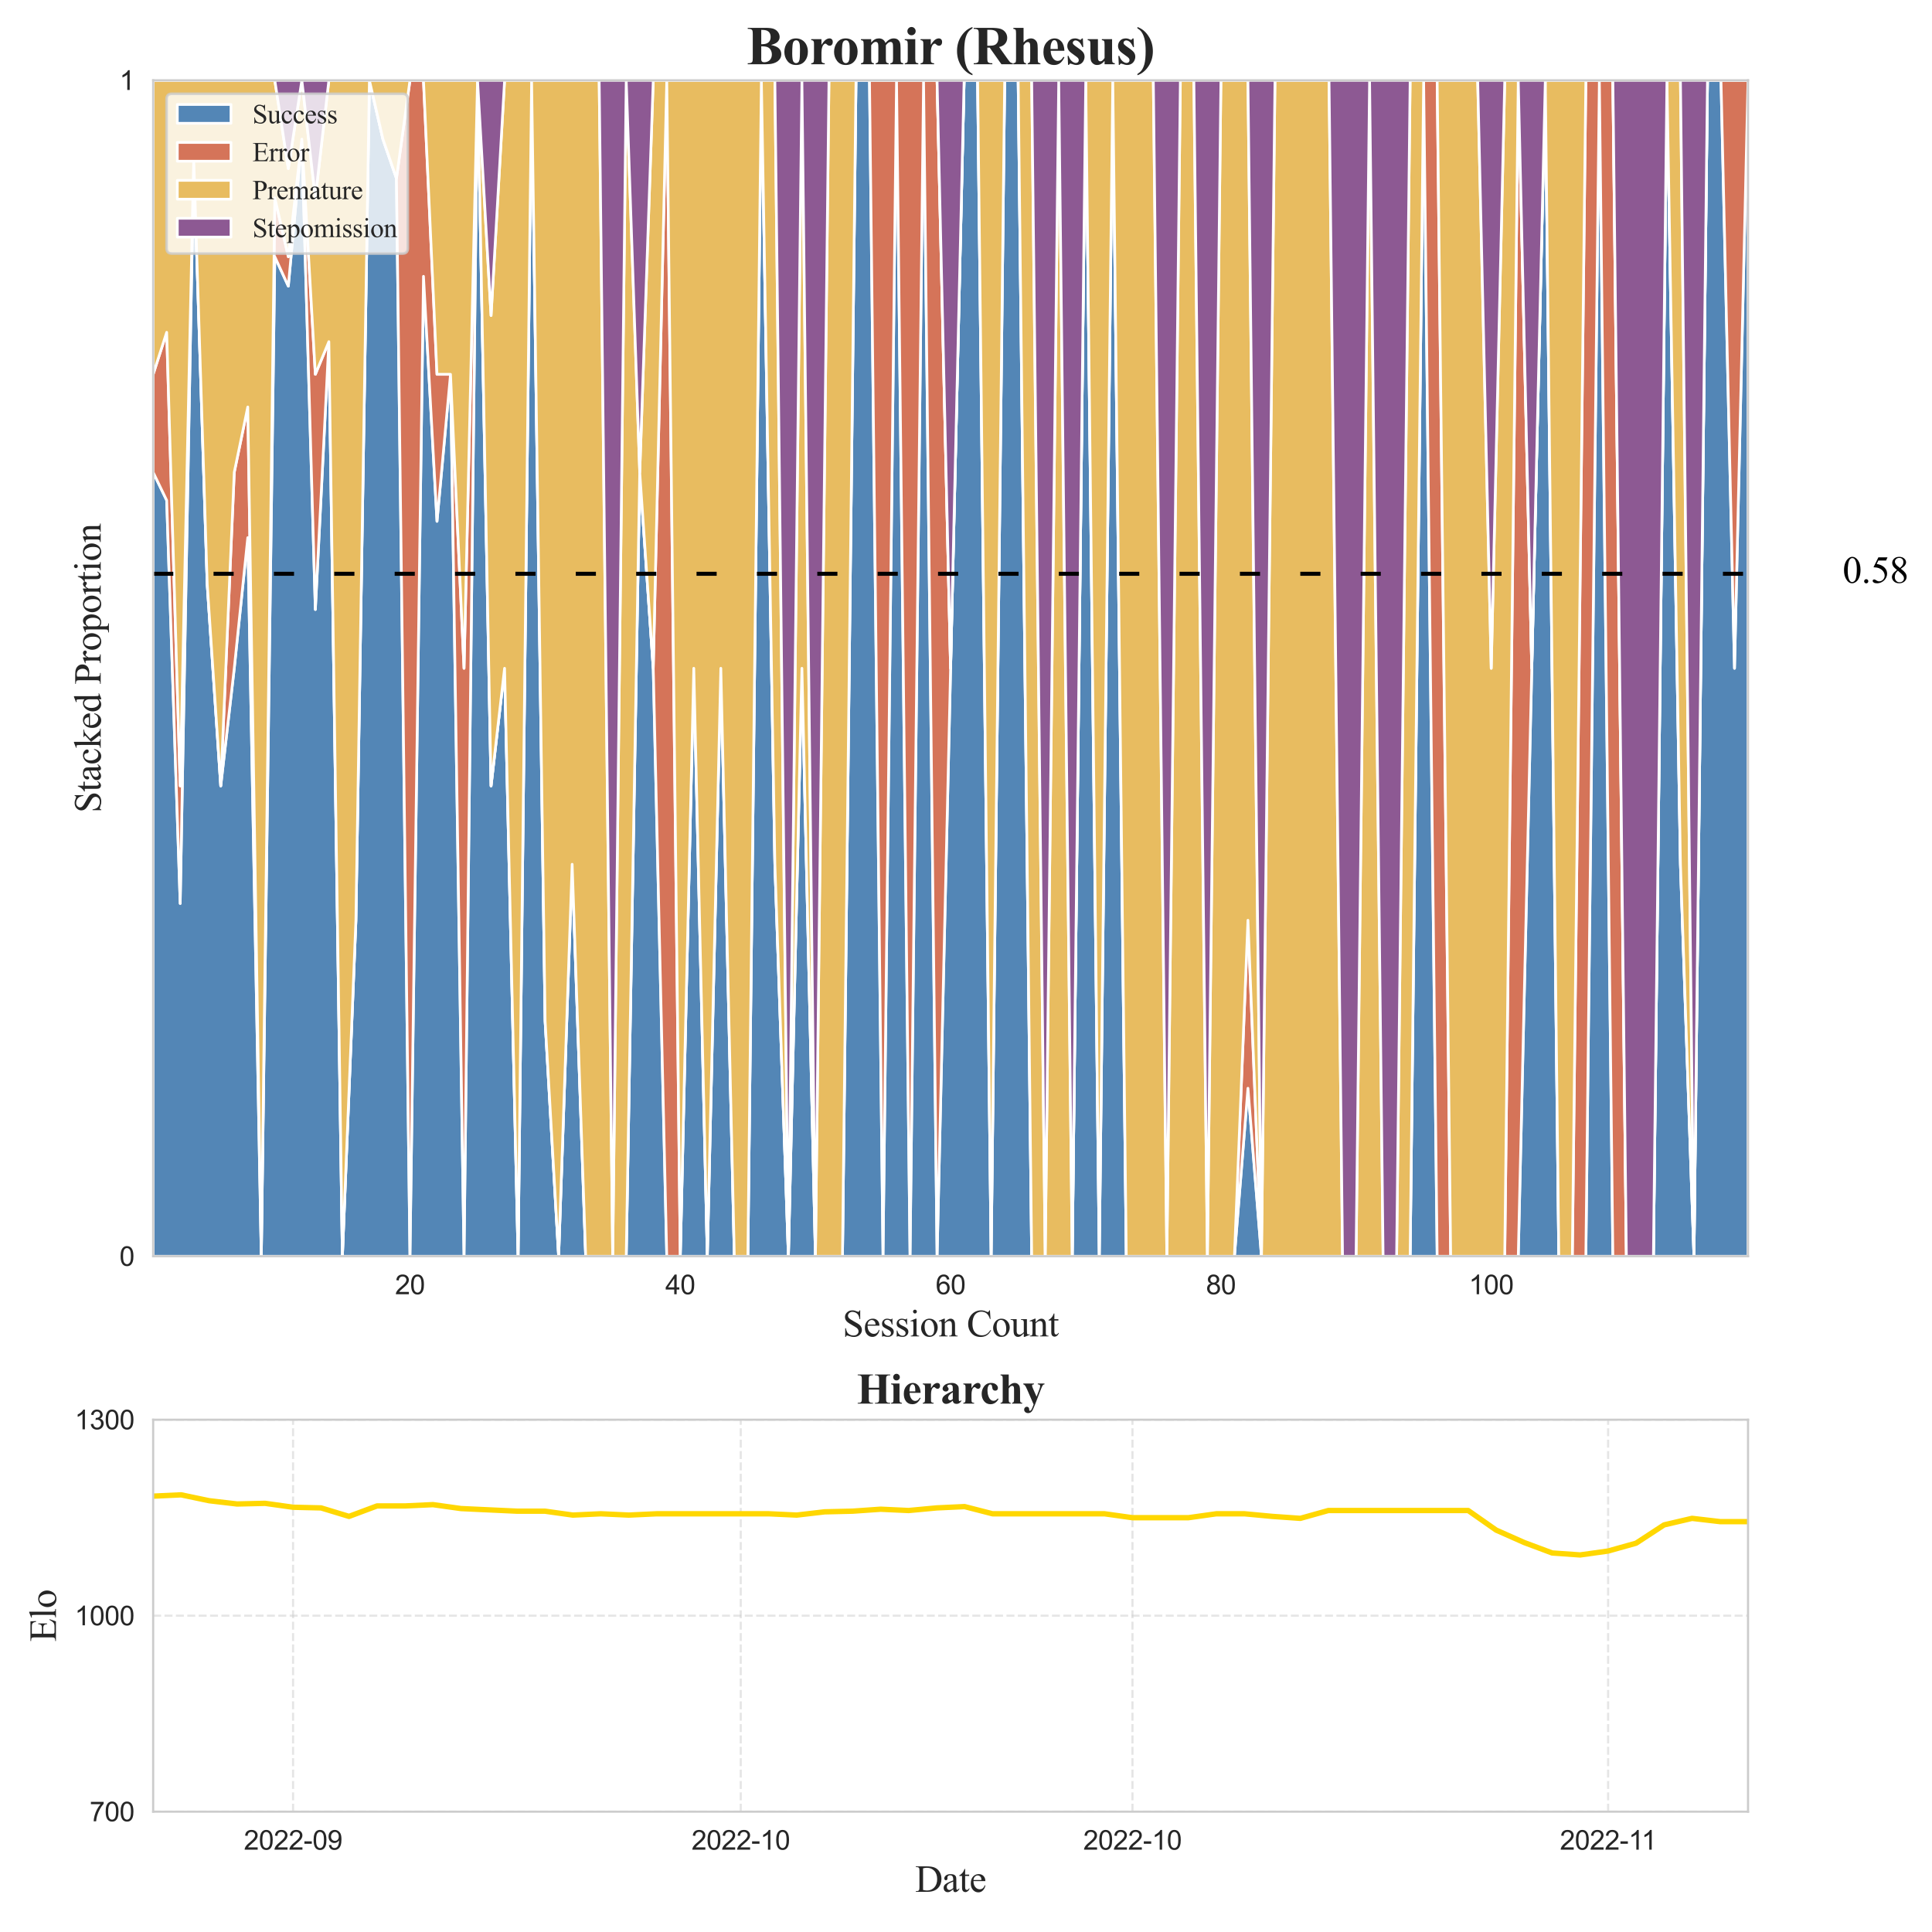<?xml version="1.0" encoding="utf-8" standalone="no"?>
<!DOCTYPE svg PUBLIC "-//W3C//DTD SVG 1.1//EN"
  "http://www.w3.org/Graphics/SVG/1.1/DTD/svg11.dtd">
<svg xmlns:xlink="http://www.w3.org/1999/xlink" width="720pt" height="720pt" viewBox="0 0 720 720" xmlns="http://www.w3.org/2000/svg" version="1.1">
 <defs>
  <style type="text/css">*{stroke-linejoin: round; stroke-linecap: butt}</style>
 </defs>
 <g id="figure_1">
  <g id="patch_1">
   <path d="M 0 720 
L 720 720 
L 720 0 
L 0 0 
z
" style="fill: #ffffff"/>
  </g>
  <g id="axes_1">
   <g id="patch_2">
    <path d="M 57.08 468.165 
L 651.438 468.165 
L 651.438 29.94 
L 57.08 29.94 
z
" style="fill: #ffffff"/>
   </g>
   <g id="matplotlib.axis_1">
    <g id="xtick_1">
     <g id="line2d_1">
      <path d="M 152.782 468.165 
L 152.782 29.94 
" clip-path="url(#p0367d80f8a)" style="fill: none; stroke-dasharray: 2.96,1.28; stroke-dashoffset: 0; stroke: #cccccc; stroke-opacity: 0.5; stroke-width: 0.8"/>
     </g>
     <g id="text_1">
      <!-- 20 -->
      <g style="fill: #262626" transform="translate(147.221 482.323) scale(0.1 -0.1)">
       <defs>
        <path id="ArialMT-32" d="M 3222 541 
L 3222 0 
L 194 0 
Q 188 203 259 391 
Q 375 700 629 1000 
Q 884 1300 1366 1694 
Q 2113 2306 2375 2664 
Q 2638 3022 2638 3341 
Q 2638 3675 2398 3904 
Q 2159 4134 1775 4134 
Q 1369 4134 1125 3890 
Q 881 3647 878 3216 
L 300 3275 
Q 359 3922 746 4261 
Q 1134 4600 1788 4600 
Q 2447 4600 2831 4234 
Q 3216 3869 3216 3328 
Q 3216 3053 3103 2787 
Q 2991 2522 2730 2228 
Q 2469 1934 1863 1422 
Q 1356 997 1212 845 
Q 1069 694 975 541 
L 3222 541 
z
" transform="scale(0.016)"/>
        <path id="ArialMT-30" d="M 266 2259 
Q 266 3072 433 3567 
Q 600 4063 929 4331 
Q 1259 4600 1759 4600 
Q 2128 4600 2406 4451 
Q 2684 4303 2865 4023 
Q 3047 3744 3150 3342 
Q 3253 2941 3253 2259 
Q 3253 1453 3087 958 
Q 2922 463 2592 192 
Q 2263 -78 1759 -78 
Q 1097 -78 719 397 
Q 266 969 266 2259 
z
M 844 2259 
Q 844 1131 1108 757 
Q 1372 384 1759 384 
Q 2147 384 2411 759 
Q 2675 1134 2675 2259 
Q 2675 3391 2411 3762 
Q 2147 4134 1753 4134 
Q 1366 4134 1134 3806 
Q 844 3388 844 2259 
z
" transform="scale(0.016)"/>
       </defs>
       <use xlink:href="#ArialMT-32"/>
       <use xlink:href="#ArialMT-30" transform="translate(55.615 0)"/>
      </g>
     </g>
    </g>
    <g id="xtick_2">
     <g id="line2d_2">
      <path d="M 253.52 468.165 
L 253.52 29.94 
" clip-path="url(#p0367d80f8a)" style="fill: none; stroke-dasharray: 2.96,1.28; stroke-dashoffset: 0; stroke: #cccccc; stroke-opacity: 0.5; stroke-width: 0.8"/>
     </g>
     <g id="text_2">
      <!-- 40 -->
      <g style="fill: #262626" transform="translate(247.96 482.323) scale(0.1 -0.1)">
       <defs>
        <path id="ArialMT-34" d="M 2069 0 
L 2069 1097 
L 81 1097 
L 81 1613 
L 2172 4581 
L 2631 4581 
L 2631 1613 
L 3250 1613 
L 3250 1097 
L 2631 1097 
L 2631 0 
L 2069 0 
z
M 2069 1613 
L 2069 3678 
L 634 1613 
L 2069 1613 
z
" transform="scale(0.016)"/>
       </defs>
       <use xlink:href="#ArialMT-34"/>
       <use xlink:href="#ArialMT-30" transform="translate(55.615 0)"/>
      </g>
     </g>
    </g>
    <g id="xtick_3">
     <g id="line2d_3">
      <path d="M 354.259 468.165 
L 354.259 29.94 
" clip-path="url(#p0367d80f8a)" style="fill: none; stroke-dasharray: 2.96,1.28; stroke-dashoffset: 0; stroke: #cccccc; stroke-opacity: 0.5; stroke-width: 0.8"/>
     </g>
     <g id="text_3">
      <!-- 60 -->
      <g style="fill: #262626" transform="translate(348.698 482.323) scale(0.1 -0.1)">
       <defs>
        <path id="ArialMT-36" d="M 3184 3459 
L 2625 3416 
Q 2550 3747 2413 3897 
Q 2184 4138 1850 4138 
Q 1581 4138 1378 3988 
Q 1113 3794 959 3422 
Q 806 3050 800 2363 
Q 1003 2672 1297 2822 
Q 1591 2972 1913 2972 
Q 2475 2972 2870 2558 
Q 3266 2144 3266 1488 
Q 3266 1056 3080 686 
Q 2894 316 2569 119 
Q 2244 -78 1831 -78 
Q 1128 -78 684 439 
Q 241 956 241 2144 
Q 241 3472 731 4075 
Q 1159 4600 1884 4600 
Q 2425 4600 2770 4297 
Q 3116 3994 3184 3459 
z
M 888 1484 
Q 888 1194 1011 928 
Q 1134 663 1356 523 
Q 1578 384 1822 384 
Q 2178 384 2434 671 
Q 2691 959 2691 1453 
Q 2691 1928 2437 2201 
Q 2184 2475 1800 2475 
Q 1419 2475 1153 2201 
Q 888 1928 888 1484 
z
" transform="scale(0.016)"/>
       </defs>
       <use xlink:href="#ArialMT-36"/>
       <use xlink:href="#ArialMT-30" transform="translate(55.615 0)"/>
      </g>
     </g>
    </g>
    <g id="xtick_4">
     <g id="line2d_4">
      <path d="M 454.998 468.165 
L 454.998 29.94 
" clip-path="url(#p0367d80f8a)" style="fill: none; stroke-dasharray: 2.96,1.28; stroke-dashoffset: 0; stroke: #cccccc; stroke-opacity: 0.5; stroke-width: 0.8"/>
     </g>
     <g id="text_4">
      <!-- 80 -->
      <g style="fill: #262626" transform="translate(449.437 482.323) scale(0.1 -0.1)">
       <defs>
        <path id="ArialMT-38" d="M 1131 2484 
Q 781 2613 612 2850 
Q 444 3088 444 3419 
Q 444 3919 803 4259 
Q 1163 4600 1759 4600 
Q 2359 4600 2725 4251 
Q 3091 3903 3091 3403 
Q 3091 3084 2923 2848 
Q 2756 2613 2416 2484 
Q 2838 2347 3058 2040 
Q 3278 1734 3278 1309 
Q 3278 722 2862 322 
Q 2447 -78 1769 -78 
Q 1091 -78 675 323 
Q 259 725 259 1325 
Q 259 1772 486 2073 
Q 713 2375 1131 2484 
z
M 1019 3438 
Q 1019 3113 1228 2906 
Q 1438 2700 1772 2700 
Q 2097 2700 2305 2904 
Q 2513 3109 2513 3406 
Q 2513 3716 2298 3927 
Q 2084 4138 1766 4138 
Q 1444 4138 1231 3931 
Q 1019 3725 1019 3438 
z
M 838 1322 
Q 838 1081 952 856 
Q 1066 631 1291 507 
Q 1516 384 1775 384 
Q 2178 384 2440 643 
Q 2703 903 2703 1303 
Q 2703 1709 2433 1975 
Q 2163 2241 1756 2241 
Q 1359 2241 1098 1978 
Q 838 1716 838 1322 
z
" transform="scale(0.016)"/>
       </defs>
       <use xlink:href="#ArialMT-38"/>
       <use xlink:href="#ArialMT-30" transform="translate(55.615 0)"/>
      </g>
     </g>
    </g>
    <g id="xtick_5">
     <g id="line2d_5">
      <path d="M 555.737 468.165 
L 555.737 29.94 
" clip-path="url(#p0367d80f8a)" style="fill: none; stroke-dasharray: 2.96,1.28; stroke-dashoffset: 0; stroke: #cccccc; stroke-opacity: 0.5; stroke-width: 0.8"/>
     </g>
     <g id="text_5">
      <!-- 100 -->
      <g style="fill: #262626" transform="translate(547.395 482.323) scale(0.1 -0.1)">
       <defs>
        <path id="ArialMT-31" d="M 2384 0 
L 1822 0 
L 1822 3584 
Q 1619 3391 1289 3197 
Q 959 3003 697 2906 
L 697 3450 
Q 1169 3672 1522 3987 
Q 1875 4303 2022 4600 
L 2384 4600 
L 2384 0 
z
" transform="scale(0.016)"/>
       </defs>
       <use xlink:href="#ArialMT-31"/>
       <use xlink:href="#ArialMT-30" transform="translate(55.615 0)"/>
       <use xlink:href="#ArialMT-30" transform="translate(111.23 0)"/>
      </g>
     </g>
    </g>
    <g id="text_6">
     <!-- Session Count -->
     <g style="fill: #262626" transform="translate(314.001 498.032) scale(0.14 -0.14)">
      <defs>
       <path id="TimesNewRomanPSMT-53" d="M 2934 4334 
L 2934 2869 
L 2819 2869 
Q 2763 3291 2617 3541 
Q 2472 3791 2203 3937 
Q 1934 4084 1647 4084 
Q 1322 4084 1109 3886 
Q 897 3688 897 3434 
Q 897 3241 1031 3081 
Q 1225 2847 1953 2456 
Q 2547 2138 2764 1967 
Q 2981 1797 3098 1565 
Q 3216 1334 3216 1081 
Q 3216 600 2842 251 
Q 2469 -97 1881 -97 
Q 1697 -97 1534 -69 
Q 1438 -53 1133 45 
Q 828 144 747 144 
Q 669 144 623 97 
Q 578 50 556 -97 
L 441 -97 
L 441 1356 
L 556 1356 
Q 638 900 775 673 
Q 913 447 1195 297 
Q 1478 147 1816 147 
Q 2206 147 2432 353 
Q 2659 559 2659 841 
Q 2659 997 2573 1156 
Q 2488 1316 2306 1453 
Q 2184 1547 1640 1851 
Q 1097 2156 867 2337 
Q 638 2519 519 2737 
Q 400 2956 400 3219 
Q 400 3675 750 4004 
Q 1100 4334 1641 4334 
Q 1978 4334 2356 4169 
Q 2531 4091 2603 4091 
Q 2684 4091 2736 4139 
Q 2788 4188 2819 4334 
L 2934 4334 
z
" transform="scale(0.016)"/>
       <path id="TimesNewRomanPSMT-65" d="M 681 1784 
Q 678 1147 991 784 
Q 1303 422 1725 422 
Q 2006 422 2214 576 
Q 2422 731 2563 1106 
L 2659 1044 
Q 2594 616 2278 264 
Q 1963 -88 1488 -88 
Q 972 -88 605 314 
Q 238 716 238 1394 
Q 238 2128 614 2539 
Q 991 2950 1559 2950 
Q 2041 2950 2350 2633 
Q 2659 2316 2659 1784 
L 681 1784 
z
M 681 1966 
L 2006 1966 
Q 1991 2241 1941 2353 
Q 1863 2528 1708 2628 
Q 1553 2728 1384 2728 
Q 1125 2728 920 2526 
Q 716 2325 681 1966 
z
" transform="scale(0.016)"/>
       <path id="TimesNewRomanPSMT-73" d="M 2050 2947 
L 2050 1972 
L 1947 1972 
Q 1828 2431 1642 2597 
Q 1456 2763 1169 2763 
Q 950 2763 815 2647 
Q 681 2531 681 2391 
Q 681 2216 781 2091 
Q 878 1963 1175 1819 
L 1631 1597 
Q 2266 1288 2266 781 
Q 2266 391 1970 151 
Q 1675 -88 1309 -88 
Q 1047 -88 709 6 
Q 606 38 541 38 
Q 469 38 428 -44 
L 325 -44 
L 325 978 
L 428 978 
Q 516 541 762 319 
Q 1009 97 1316 97 
Q 1531 97 1667 223 
Q 1803 350 1803 528 
Q 1803 744 1651 891 
Q 1500 1038 1047 1263 
Q 594 1488 453 1669 
Q 313 1847 313 2119 
Q 313 2472 555 2709 
Q 797 2947 1181 2947 
Q 1350 2947 1591 2875 
Q 1750 2828 1803 2828 
Q 1853 2828 1881 2850 
Q 1909 2872 1947 2947 
L 2050 2947 
z
" transform="scale(0.016)"/>
       <path id="TimesNewRomanPSMT-69" d="M 928 4444 
Q 1059 4444 1151 4351 
Q 1244 4259 1244 4128 
Q 1244 3997 1151 3903 
Q 1059 3809 928 3809 
Q 797 3809 703 3903 
Q 609 3997 609 4128 
Q 609 4259 701 4351 
Q 794 4444 928 4444 
z
M 1188 2947 
L 1188 647 
Q 1188 378 1227 289 
Q 1266 200 1342 156 
Q 1419 113 1622 113 
L 1622 0 
L 231 0 
L 231 113 
Q 441 113 512 153 
Q 584 194 626 287 
Q 669 381 669 647 
L 669 1750 
Q 669 2216 641 2353 
Q 619 2453 572 2492 
Q 525 2531 444 2531 
Q 356 2531 231 2484 
L 188 2597 
L 1050 2947 
L 1188 2947 
z
" transform="scale(0.016)"/>
       <path id="TimesNewRomanPSMT-6f" d="M 1600 2947 
Q 2250 2947 2644 2453 
Q 2978 2031 2978 1484 
Q 2978 1100 2793 706 
Q 2609 313 2286 112 
Q 1963 -88 1566 -88 
Q 919 -88 538 428 
Q 216 863 216 1403 
Q 216 1797 411 2186 
Q 606 2575 925 2761 
Q 1244 2947 1600 2947 
z
M 1503 2744 
Q 1338 2744 1170 2645 
Q 1003 2547 900 2300 
Q 797 2053 797 1666 
Q 797 1041 1045 587 
Q 1294 134 1700 134 
Q 2003 134 2200 384 
Q 2397 634 2397 1244 
Q 2397 2006 2069 2444 
Q 1847 2744 1503 2744 
z
" transform="scale(0.016)"/>
       <path id="TimesNewRomanPSMT-6e" d="M 1034 2341 
Q 1538 2947 1994 2947 
Q 2228 2947 2397 2830 
Q 2566 2713 2666 2444 
Q 2734 2256 2734 1869 
L 2734 647 
Q 2734 375 2778 278 
Q 2813 200 2889 156 
Q 2966 113 3172 113 
L 3172 0 
L 1756 0 
L 1756 113 
L 1816 113 
Q 2016 113 2095 173 
Q 2175 234 2206 353 
Q 2219 400 2219 647 
L 2219 1819 
Q 2219 2209 2117 2386 
Q 2016 2563 1775 2563 
Q 1403 2563 1034 2156 
L 1034 647 
Q 1034 356 1069 288 
Q 1113 197 1189 155 
Q 1266 113 1500 113 
L 1500 0 
L 84 0 
L 84 113 
L 147 113 
Q 366 113 442 223 
Q 519 334 519 647 
L 519 1709 
Q 519 2225 495 2337 
Q 472 2450 423 2490 
Q 375 2531 294 2531 
Q 206 2531 84 2484 
L 38 2597 
L 900 2947 
L 1034 2947 
L 1034 2341 
z
" transform="scale(0.016)"/>
       <path id="TimesNewRomanPSMT-20" transform="scale(0.016)"/>
       <path id="TimesNewRomanPSMT-43" d="M 3853 4334 
L 3950 2894 
L 3853 2894 
Q 3659 3541 3300 3825 
Q 2941 4109 2438 4109 
Q 2016 4109 1675 3895 
Q 1334 3681 1139 3212 
Q 944 2744 944 2047 
Q 944 1472 1128 1050 
Q 1313 628 1683 403 
Q 2053 178 2528 178 
Q 2941 178 3256 354 
Q 3572 531 3950 1056 
L 4047 994 
Q 3728 428 3303 165 
Q 2878 -97 2294 -97 
Q 1241 -97 663 684 
Q 231 1266 231 2053 
Q 231 2688 515 3219 
Q 800 3750 1298 4042 
Q 1797 4334 2388 4334 
Q 2847 4334 3294 4109 
Q 3425 4041 3481 4041 
Q 3566 4041 3628 4100 
Q 3709 4184 3744 4334 
L 3853 4334 
z
" transform="scale(0.016)"/>
       <path id="TimesNewRomanPSMT-75" d="M 2709 2863 
L 2709 1128 
Q 2709 631 2732 520 
Q 2756 409 2807 365 
Q 2859 322 2928 322 
Q 3025 322 3147 375 
L 3191 266 
L 2334 -88 
L 2194 -88 
L 2194 519 
Q 1825 119 1631 15 
Q 1438 -88 1222 -88 
Q 981 -88 804 51 
Q 628 191 559 409 
Q 491 628 491 1028 
L 491 2306 
Q 491 2509 447 2587 
Q 403 2666 317 2708 
Q 231 2750 6 2747 
L 6 2863 
L 1009 2863 
L 1009 947 
Q 1009 547 1148 422 
Q 1288 297 1484 297 
Q 1619 297 1789 381 
Q 1959 466 2194 703 
L 2194 2325 
Q 2194 2569 2105 2655 
Q 2016 2741 1734 2747 
L 1734 2863 
L 2709 2863 
z
" transform="scale(0.016)"/>
       <path id="TimesNewRomanPSMT-74" d="M 1031 3803 
L 1031 2863 
L 1700 2863 
L 1700 2644 
L 1031 2644 
L 1031 788 
Q 1031 509 1111 412 
Q 1191 316 1316 316 
Q 1419 316 1516 380 
Q 1613 444 1666 569 
L 1788 569 
Q 1678 263 1478 108 
Q 1278 -47 1066 -47 
Q 922 -47 784 33 
Q 647 113 581 261 
Q 516 409 516 719 
L 516 2644 
L 63 2644 
L 63 2747 
Q 234 2816 414 2980 
Q 594 3144 734 3369 
Q 806 3488 934 3803 
L 1031 3803 
z
" transform="scale(0.016)"/>
      </defs>
      <use xlink:href="#TimesNewRomanPSMT-53"/>
      <use xlink:href="#TimesNewRomanPSMT-65" transform="translate(55.615 0)"/>
      <use xlink:href="#TimesNewRomanPSMT-73" transform="translate(100 0)"/>
      <use xlink:href="#TimesNewRomanPSMT-73" transform="translate(138.916 0)"/>
      <use xlink:href="#TimesNewRomanPSMT-69" transform="translate(177.832 0)"/>
      <use xlink:href="#TimesNewRomanPSMT-6f" transform="translate(205.615 0)"/>
      <use xlink:href="#TimesNewRomanPSMT-6e" transform="translate(255.615 0)"/>
      <use xlink:href="#TimesNewRomanPSMT-20" transform="translate(305.615 0)"/>
      <use xlink:href="#TimesNewRomanPSMT-43" transform="translate(330.615 0)"/>
      <use xlink:href="#TimesNewRomanPSMT-6f" transform="translate(397.314 0)"/>
      <use xlink:href="#TimesNewRomanPSMT-75" transform="translate(447.314 0)"/>
      <use xlink:href="#TimesNewRomanPSMT-6e" transform="translate(497.314 0)"/>
      <use xlink:href="#TimesNewRomanPSMT-74" transform="translate(547.314 0)"/>
     </g>
    </g>
   </g>
   <g id="matplotlib.axis_2">
    <g id="ytick_1">
     <g id="line2d_6">
      <path d="M 57.08 468.165 
L 651.438 468.165 
" clip-path="url(#p0367d80f8a)" style="fill: none; stroke-dasharray: 2.96,1.28; stroke-dashoffset: 0; stroke: #cccccc; stroke-opacity: 0.5; stroke-width: 0.8"/>
     </g>
     <g id="text_7">
      <!-- 0 -->
      <g style="fill: #262626" transform="translate(44.519 471.744) scale(0.1 -0.1)">
       <use xlink:href="#ArialMT-30"/>
      </g>
     </g>
    </g>
    <g id="ytick_2">
     <g id="line2d_7">
      <path d="M 57.08 29.94 
L 651.438 29.94 
" clip-path="url(#p0367d80f8a)" style="fill: none; stroke-dasharray: 2.96,1.28; stroke-dashoffset: 0; stroke: #cccccc; stroke-opacity: 0.5; stroke-width: 0.8"/>
     </g>
     <g id="text_8">
      <!-- 1 -->
      <g style="fill: #262626" transform="translate(44.519 33.519) scale(0.1 -0.1)">
       <use xlink:href="#ArialMT-31"/>
      </g>
     </g>
    </g>
    <g id="text_9">
     <!-- Stacked Proportion -->
     <g style="fill: #262626" transform="translate(37.524 302.905) rotate(-90) scale(0.14 -0.14)">
      <defs>
       <path id="TimesNewRomanPSMT-61" d="M 1822 413 
Q 1381 72 1269 19 
Q 1100 -59 909 -59 
Q 613 -59 420 144 
Q 228 347 228 678 
Q 228 888 322 1041 
Q 450 1253 767 1440 
Q 1084 1628 1822 1897 
L 1822 2009 
Q 1822 2438 1686 2597 
Q 1550 2756 1291 2756 
Q 1094 2756 978 2650 
Q 859 2544 859 2406 
L 866 2225 
Q 866 2081 792 2003 
Q 719 1925 600 1925 
Q 484 1925 411 2006 
Q 338 2088 338 2228 
Q 338 2497 613 2722 
Q 888 2947 1384 2947 
Q 1766 2947 2009 2819 
Q 2194 2722 2281 2516 
Q 2338 2381 2338 1966 
L 2338 994 
Q 2338 584 2353 492 
Q 2369 400 2405 369 
Q 2441 338 2488 338 
Q 2538 338 2575 359 
Q 2641 400 2828 588 
L 2828 413 
Q 2478 -56 2159 -56 
Q 2006 -56 1915 50 
Q 1825 156 1822 413 
z
M 1822 616 
L 1822 1706 
Q 1350 1519 1213 1441 
Q 966 1303 859 1153 
Q 753 1003 753 825 
Q 753 600 887 451 
Q 1022 303 1197 303 
Q 1434 303 1822 616 
z
" transform="scale(0.016)"/>
       <path id="TimesNewRomanPSMT-63" d="M 2631 1088 
Q 2516 522 2178 217 
Q 1841 -88 1431 -88 
Q 944 -88 581 321 
Q 219 731 219 1428 
Q 219 2103 620 2525 
Q 1022 2947 1584 2947 
Q 2006 2947 2278 2723 
Q 2550 2500 2550 2259 
Q 2550 2141 2473 2067 
Q 2397 1994 2259 1994 
Q 2075 1994 1981 2113 
Q 1928 2178 1911 2362 
Q 1894 2547 1784 2644 
Q 1675 2738 1481 2738 
Q 1169 2738 978 2506 
Q 725 2200 725 1697 
Q 725 1184 976 792 
Q 1228 400 1656 400 
Q 1963 400 2206 609 
Q 2378 753 2541 1131 
L 2631 1088 
z
" transform="scale(0.016)"/>
       <path id="TimesNewRomanPSMT-6b" d="M 1047 4444 
L 1047 1594 
L 1775 2259 
Q 2006 2472 2044 2528 
Q 2069 2566 2069 2603 
Q 2069 2666 2017 2711 
Q 1966 2756 1847 2763 
L 1847 2863 
L 3091 2863 
L 3091 2763 
Q 2834 2756 2664 2684 
Q 2494 2613 2291 2428 
L 1556 1750 
L 2291 822 
Q 2597 438 2703 334 
Q 2853 188 2966 144 
Q 3044 113 3238 113 
L 3238 0 
L 1847 0 
L 1847 113 
Q 1966 116 2008 148 
Q 2050 181 2050 241 
Q 2050 313 1925 472 
L 1047 1594 
L 1047 644 
Q 1047 366 1086 278 
Q 1125 191 1197 153 
Q 1269 116 1509 113 
L 1509 0 
L 53 0 
L 53 113 
Q 272 113 381 166 
Q 447 200 481 272 
Q 528 375 528 628 
L 528 3234 
Q 528 3731 506 3842 
Q 484 3953 434 3995 
Q 384 4038 303 4038 
Q 238 4038 106 3984 
L 53 4094 
L 903 4444 
L 1047 4444 
z
" transform="scale(0.016)"/>
       <path id="TimesNewRomanPSMT-64" d="M 2222 322 
Q 2013 103 1813 7 
Q 1613 -88 1381 -88 
Q 913 -88 563 304 
Q 213 697 213 1313 
Q 213 1928 600 2439 
Q 988 2950 1597 2950 
Q 1975 2950 2222 2709 
L 2222 3238 
Q 2222 3728 2198 3840 
Q 2175 3953 2125 3993 
Q 2075 4034 2000 4034 
Q 1919 4034 1784 3984 
L 1744 4094 
L 2597 4444 
L 2738 4444 
L 2738 1134 
Q 2738 631 2761 520 
Q 2784 409 2836 365 
Q 2888 322 2956 322 
Q 3041 322 3181 375 
L 3216 266 
L 2366 -88 
L 2222 -88 
L 2222 322 
z
M 2222 541 
L 2222 2016 
Q 2203 2228 2109 2403 
Q 2016 2578 1861 2667 
Q 1706 2756 1559 2756 
Q 1284 2756 1069 2509 
Q 784 2184 784 1559 
Q 784 928 1059 592 
Q 1334 256 1672 256 
Q 1956 256 2222 541 
z
" transform="scale(0.016)"/>
       <path id="TimesNewRomanPSMT-50" d="M 1313 1984 
L 1313 750 
Q 1313 350 1400 253 
Q 1519 116 1759 116 
L 1922 116 
L 1922 0 
L 106 0 
L 106 116 
L 266 116 
Q 534 116 650 291 
Q 713 388 713 750 
L 713 3488 
Q 713 3888 628 3984 
Q 506 4122 266 4122 
L 106 4122 
L 106 4238 
L 1659 4238 
Q 2228 4238 2556 4120 
Q 2884 4003 3109 3725 
Q 3334 3447 3334 3066 
Q 3334 2547 2992 2222 
Q 2650 1897 2025 1897 
Q 1872 1897 1694 1919 
Q 1516 1941 1313 1984 
z
M 1313 2163 
Q 1478 2131 1606 2115 
Q 1734 2100 1825 2100 
Q 2150 2100 2386 2351 
Q 2622 2603 2622 3003 
Q 2622 3278 2509 3514 
Q 2397 3750 2190 3867 
Q 1984 3984 1722 3984 
Q 1563 3984 1313 3925 
L 1313 2163 
z
" transform="scale(0.016)"/>
       <path id="TimesNewRomanPSMT-72" d="M 1038 2947 
L 1038 2303 
Q 1397 2947 1775 2947 
Q 1947 2947 2059 2842 
Q 2172 2738 2172 2600 
Q 2172 2478 2090 2393 
Q 2009 2309 1897 2309 
Q 1788 2309 1652 2417 
Q 1516 2525 1450 2525 
Q 1394 2525 1328 2463 
Q 1188 2334 1038 2041 
L 1038 669 
Q 1038 431 1097 309 
Q 1138 225 1241 169 
Q 1344 113 1538 113 
L 1538 0 
L 72 0 
L 72 113 
Q 291 113 397 181 
Q 475 231 506 341 
Q 522 394 522 644 
L 522 1753 
Q 522 2253 501 2348 
Q 481 2444 426 2487 
Q 372 2531 291 2531 
Q 194 2531 72 2484 
L 41 2597 
L 906 2947 
L 1038 2947 
z
" transform="scale(0.016)"/>
       <path id="TimesNewRomanPSMT-70" d="M -6 2578 
L 875 2934 
L 994 2934 
L 994 2266 
Q 1216 2644 1439 2795 
Q 1663 2947 1909 2947 
Q 2341 2947 2628 2609 
Q 2981 2197 2981 1534 
Q 2981 794 2556 309 
Q 2206 -88 1675 -88 
Q 1444 -88 1275 -22 
Q 1150 25 994 166 
L 994 -706 
Q 994 -1000 1030 -1079 
Q 1066 -1159 1155 -1206 
Q 1244 -1253 1478 -1253 
L 1478 -1369 
L -22 -1369 
L -22 -1253 
L 56 -1253 
Q 228 -1256 350 -1188 
Q 409 -1153 442 -1076 
Q 475 -1000 475 -688 
L 475 2019 
Q 475 2297 450 2372 
Q 425 2447 370 2484 
Q 316 2522 222 2522 
Q 147 2522 31 2478 
L -6 2578 
z
M 994 2081 
L 994 1013 
Q 994 666 1022 556 
Q 1066 375 1236 237 
Q 1406 100 1666 100 
Q 1978 100 2172 344 
Q 2425 663 2425 1241 
Q 2425 1897 2138 2250 
Q 1938 2494 1663 2494 
Q 1513 2494 1366 2419 
Q 1253 2363 994 2081 
z
" transform="scale(0.016)"/>
      </defs>
      <use xlink:href="#TimesNewRomanPSMT-53"/>
      <use xlink:href="#TimesNewRomanPSMT-74" transform="translate(55.615 0)"/>
      <use xlink:href="#TimesNewRomanPSMT-61" transform="translate(83.398 0)"/>
      <use xlink:href="#TimesNewRomanPSMT-63" transform="translate(127.783 0)"/>
      <use xlink:href="#TimesNewRomanPSMT-6b" transform="translate(172.168 0)"/>
      <use xlink:href="#TimesNewRomanPSMT-65" transform="translate(222.168 0)"/>
      <use xlink:href="#TimesNewRomanPSMT-64" transform="translate(266.553 0)"/>
      <use xlink:href="#TimesNewRomanPSMT-20" transform="translate(316.553 0)"/>
      <use xlink:href="#TimesNewRomanPSMT-50" transform="translate(341.553 0)"/>
      <use xlink:href="#TimesNewRomanPSMT-72" transform="translate(397.168 0)"/>
      <use xlink:href="#TimesNewRomanPSMT-6f" transform="translate(430.469 0)"/>
      <use xlink:href="#TimesNewRomanPSMT-70" transform="translate(480.469 0)"/>
      <use xlink:href="#TimesNewRomanPSMT-6f" transform="translate(530.469 0)"/>
      <use xlink:href="#TimesNewRomanPSMT-72" transform="translate(580.469 0)"/>
      <use xlink:href="#TimesNewRomanPSMT-74" transform="translate(613.77 0)"/>
      <use xlink:href="#TimesNewRomanPSMT-69" transform="translate(641.553 0)"/>
      <use xlink:href="#TimesNewRomanPSMT-6f" transform="translate(669.336 0)"/>
      <use xlink:href="#TimesNewRomanPSMT-6e" transform="translate(719.336 0)"/>
     </g>
    </g>
   </g>
   <g id="FillBetweenPolyCollection_1">
    <defs>
     <path id="m9f6472eb99" d="M 57.08 -543.985 
L 57.08 -251.835 
L 62.117 -251.835 
L 67.154 -251.835 
L 72.191 -251.835 
L 77.228 -251.835 
L 82.265 -251.835 
L 87.302 -251.835 
L 92.339 -251.835 
L 97.375 -251.835 
L 102.412 -251.835 
L 107.449 -251.835 
L 112.486 -251.835 
L 117.523 -251.835 
L 122.56 -251.835 
L 127.597 -251.835 
L 132.634 -251.835 
L 137.671 -251.835 
L 142.708 -251.835 
L 147.745 -251.835 
L 152.782 -251.835 
L 157.819 -251.835 
L 162.856 -251.835 
L 167.893 -251.835 
L 172.929 -251.835 
L 177.966 -251.835 
L 183.003 -251.835 
L 188.04 -251.835 
L 193.077 -251.835 
L 198.114 -251.835 
L 203.151 -251.835 
L 208.188 -251.835 
L 213.225 -251.835 
L 218.262 -251.835 
L 223.299 -251.835 
L 228.336 -251.835 
L 233.373 -251.835 
L 238.41 -251.835 
L 243.447 -251.835 
L 248.484 -251.835 
L 253.52 -251.835 
L 258.557 -251.835 
L 263.594 -251.835 
L 268.631 -251.835 
L 273.668 -251.835 
L 278.705 -251.835 
L 283.742 -251.835 
L 288.779 -251.835 
L 293.816 -251.835 
L 298.853 -251.835 
L 303.89 -251.835 
L 308.927 -251.835 
L 313.964 -251.835 
L 319.001 -251.835 
L 324.038 -251.835 
L 329.074 -251.835 
L 334.111 -251.835 
L 339.148 -251.835 
L 344.185 -251.835 
L 349.222 -251.835 
L 354.259 -251.835 
L 359.296 -251.835 
L 364.333 -251.835 
L 369.37 -251.835 
L 374.407 -251.835 
L 379.444 -251.835 
L 384.481 -251.835 
L 389.518 -251.835 
L 394.555 -251.835 
L 399.592 -251.835 
L 404.628 -251.835 
L 409.665 -251.835 
L 414.702 -251.835 
L 419.739 -251.835 
L 424.776 -251.835 
L 429.813 -251.835 
L 434.85 -251.835 
L 439.887 -251.835 
L 444.924 -251.835 
L 449.961 -251.835 
L 454.998 -251.835 
L 460.035 -251.835 
L 465.072 -251.835 
L 470.109 -251.835 
L 475.146 -251.835 
L 480.183 -251.835 
L 485.219 -251.835 
L 490.256 -251.835 
L 495.293 -251.835 
L 500.33 -251.835 
L 505.367 -251.835 
L 510.404 -251.835 
L 515.441 -251.835 
L 520.478 -251.835 
L 525.515 -251.835 
L 530.552 -251.835 
L 535.589 -251.835 
L 540.626 -251.835 
L 545.663 -251.835 
L 550.7 -251.835 
L 555.737 -251.835 
L 560.773 -251.835 
L 565.81 -251.835 
L 570.847 -251.835 
L 575.884 -251.835 
L 580.921 -251.835 
L 585.958 -251.835 
L 590.995 -251.835 
L 596.032 -251.835 
L 601.069 -251.835 
L 606.106 -251.835 
L 611.143 -251.835 
L 616.18 -251.835 
L 621.217 -251.835 
L 626.254 -251.835 
L 631.291 -251.835 
L 636.328 -251.835 
L 641.364 -251.835 
L 646.401 -251.835 
L 651.438 -251.835 
L 651.438 -690.06 
L 651.438 -690.06 
L 646.401 -470.947 
L 641.364 -690.06 
L 636.328 -690.06 
L 631.291 -251.835 
L 626.254 -397.91 
L 621.217 -690.06 
L 616.18 -251.835 
L 611.143 -251.835 
L 606.106 -251.835 
L 601.069 -251.835 
L 596.032 -690.06 
L 590.995 -251.835 
L 585.958 -251.835 
L 580.921 -251.835 
L 575.884 -690.06 
L 570.847 -470.947 
L 565.81 -251.835 
L 560.773 -251.835 
L 555.737 -251.835 
L 550.7 -251.835 
L 545.663 -251.835 
L 540.626 -251.835 
L 535.589 -251.835 
L 530.552 -690.06 
L 525.515 -251.835 
L 520.478 -251.835 
L 515.441 -251.835 
L 510.404 -251.835 
L 505.367 -251.835 
L 500.33 -251.835 
L 495.293 -251.835 
L 490.256 -251.835 
L 485.219 -251.835 
L 480.183 -251.835 
L 475.146 -251.835 
L 470.109 -251.835 
L 465.072 -314.439 
L 460.035 -251.835 
L 454.998 -251.835 
L 449.961 -251.835 
L 444.924 -251.835 
L 439.887 -251.835 
L 434.85 -251.835 
L 429.813 -251.835 
L 424.776 -251.835 
L 419.739 -251.835 
L 414.702 -690.06 
L 409.665 -251.835 
L 404.628 -690.06 
L 399.592 -251.835 
L 394.555 -251.835 
L 389.518 -251.835 
L 384.481 -251.835 
L 379.444 -690.06 
L 374.407 -690.06 
L 369.37 -251.835 
L 364.333 -690.06 
L 359.296 -690.06 
L 354.259 -470.947 
L 349.222 -251.835 
L 344.185 -690.06 
L 339.148 -251.835 
L 334.111 -690.06 
L 329.074 -251.835 
L 324.038 -690.06 
L 319.001 -690.06 
L 313.964 -251.835 
L 308.927 -251.835 
L 303.89 -251.835 
L 298.853 -470.947 
L 293.816 -251.835 
L 288.779 -397.91 
L 283.742 -690.06 
L 278.705 -251.835 
L 273.668 -251.835 
L 268.631 -470.947 
L 263.594 -251.835 
L 258.557 -470.947 
L 253.52 -251.835 
L 248.484 -251.835 
L 243.447 -470.947 
L 238.41 -543.985 
L 233.373 -251.835 
L 228.336 -251.835 
L 223.299 -251.835 
L 218.262 -251.835 
L 213.225 -397.91 
L 208.188 -251.835 
L 203.151 -339.48 
L 198.114 -690.06 
L 193.077 -251.835 
L 188.04 -470.947 
L 183.003 -427.125 
L 177.966 -690.06 
L 172.929 -251.835 
L 167.893 -580.504 
L 162.856 -525.726 
L 157.819 -617.023 
L 152.782 -251.835 
L 147.745 -653.541 
L 142.708 -668.149 
L 137.671 -690.06 
L 132.634 -377.042 
L 127.597 -251.835 
L 122.56 -592.677 
L 117.523 -492.859 
L 112.486 -668.149 
L 107.449 -613.371 
L 102.412 -624.326 
L 97.375 -251.835 
L 92.339 -519.639 
L 87.302 -470.947 
L 82.265 -427.125 
L 77.228 -502.249 
L 72.191 -660.845 
L 67.154 -383.303 
L 62.117 -533.551 
L 57.08 -543.985 
z
" style="stroke: #ffffff"/>
    </defs>
    <g clip-path="url(#p0367d80f8a)">
     <use xlink:href="#m9f6472eb99" x="0" y="720" style="fill: #5386b6; stroke: #ffffff"/>
    </g>
   </g>
   <g id="FillBetweenPolyCollection_2">
    <defs>
     <path id="m0b849dc33c" d="M 57.08 -580.504 
L 57.08 -543.985 
L 62.117 -533.551 
L 67.154 -383.303 
L 72.191 -660.845 
L 77.228 -502.249 
L 82.265 -427.125 
L 87.302 -470.947 
L 92.339 -519.639 
L 97.375 -251.835 
L 102.412 -624.326 
L 107.449 -613.371 
L 112.486 -668.149 
L 117.523 -492.859 
L 122.56 -592.677 
L 127.597 -251.835 
L 132.634 -377.042 
L 137.671 -690.06 
L 142.708 -668.149 
L 147.745 -653.541 
L 152.782 -251.835 
L 157.819 -617.023 
L 162.856 -525.726 
L 167.893 -580.504 
L 172.929 -251.835 
L 177.966 -690.06 
L 183.003 -427.125 
L 188.04 -470.947 
L 193.077 -251.835 
L 198.114 -690.06 
L 203.151 -339.48 
L 208.188 -251.835 
L 213.225 -397.91 
L 218.262 -251.835 
L 223.299 -251.835 
L 228.336 -251.835 
L 233.373 -251.835 
L 238.41 -543.985 
L 243.447 -470.947 
L 248.484 -251.835 
L 253.52 -251.835 
L 258.557 -470.947 
L 263.594 -251.835 
L 268.631 -470.947 
L 273.668 -251.835 
L 278.705 -251.835 
L 283.742 -690.06 
L 288.779 -397.91 
L 293.816 -251.835 
L 298.853 -470.947 
L 303.89 -251.835 
L 308.927 -251.835 
L 313.964 -251.835 
L 319.001 -690.06 
L 324.038 -690.06 
L 329.074 -251.835 
L 334.111 -690.06 
L 339.148 -251.835 
L 344.185 -690.06 
L 349.222 -251.835 
L 354.259 -470.947 
L 359.296 -690.06 
L 364.333 -690.06 
L 369.37 -251.835 
L 374.407 -690.06 
L 379.444 -690.06 
L 384.481 -251.835 
L 389.518 -251.835 
L 394.555 -251.835 
L 399.592 -251.835 
L 404.628 -690.06 
L 409.665 -251.835 
L 414.702 -690.06 
L 419.739 -251.835 
L 424.776 -251.835 
L 429.813 -251.835 
L 434.85 -251.835 
L 439.887 -251.835 
L 444.924 -251.835 
L 449.961 -251.835 
L 454.998 -251.835 
L 460.035 -251.835 
L 465.072 -314.439 
L 470.109 -251.835 
L 475.146 -251.835 
L 480.183 -251.835 
L 485.219 -251.835 
L 490.256 -251.835 
L 495.293 -251.835 
L 500.33 -251.835 
L 505.367 -251.835 
L 510.404 -251.835 
L 515.441 -251.835 
L 520.478 -251.835 
L 525.515 -251.835 
L 530.552 -690.06 
L 535.589 -251.835 
L 540.626 -251.835 
L 545.663 -251.835 
L 550.7 -251.835 
L 555.737 -251.835 
L 560.773 -251.835 
L 565.81 -251.835 
L 570.847 -470.947 
L 575.884 -690.06 
L 580.921 -251.835 
L 585.958 -251.835 
L 590.995 -251.835 
L 596.032 -690.06 
L 601.069 -251.835 
L 606.106 -251.835 
L 611.143 -251.835 
L 616.18 -251.835 
L 621.217 -690.06 
L 626.254 -397.91 
L 631.291 -251.835 
L 636.328 -690.06 
L 641.364 -690.06 
L 646.401 -470.947 
L 651.438 -690.06 
L 651.438 -690.06 
L 651.438 -690.06 
L 646.401 -690.06 
L 641.364 -690.06 
L 636.328 -690.06 
L 631.291 -251.835 
L 626.254 -397.91 
L 621.217 -690.06 
L 616.18 -251.835 
L 611.143 -251.835 
L 606.106 -251.835 
L 601.069 -690.06 
L 596.032 -690.06 
L 590.995 -690.06 
L 585.958 -251.835 
L 580.921 -251.835 
L 575.884 -690.06 
L 570.847 -470.947 
L 565.81 -690.06 
L 560.773 -251.835 
L 555.737 -251.835 
L 550.7 -251.835 
L 545.663 -251.835 
L 540.626 -251.835 
L 535.589 -690.06 
L 530.552 -690.06 
L 525.515 -251.835 
L 520.478 -251.835 
L 515.441 -251.835 
L 510.404 -251.835 
L 505.367 -251.835 
L 500.33 -251.835 
L 495.293 -251.835 
L 490.256 -251.835 
L 485.219 -251.835 
L 480.183 -251.835 
L 475.146 -251.835 
L 470.109 -251.835 
L 465.072 -377.042 
L 460.035 -251.835 
L 454.998 -251.835 
L 449.961 -251.835 
L 444.924 -251.835 
L 439.887 -251.835 
L 434.85 -251.835 
L 429.813 -251.835 
L 424.776 -251.835 
L 419.739 -251.835 
L 414.702 -690.06 
L 409.665 -251.835 
L 404.628 -690.06 
L 399.592 -251.835 
L 394.555 -251.835 
L 389.518 -251.835 
L 384.481 -251.835 
L 379.444 -690.06 
L 374.407 -690.06 
L 369.37 -251.835 
L 364.333 -690.06 
L 359.296 -690.06 
L 354.259 -470.947 
L 349.222 -690.06 
L 344.185 -690.06 
L 339.148 -690.06 
L 334.111 -690.06 
L 329.074 -690.06 
L 324.038 -690.06 
L 319.001 -690.06 
L 313.964 -251.835 
L 308.927 -251.835 
L 303.89 -251.835 
L 298.853 -470.947 
L 293.816 -251.835 
L 288.779 -397.91 
L 283.742 -690.06 
L 278.705 -251.835 
L 273.668 -251.835 
L 268.631 -470.947 
L 263.594 -251.835 
L 258.557 -470.947 
L 253.52 -251.835 
L 248.484 -690.06 
L 243.447 -470.947 
L 238.41 -543.985 
L 233.373 -251.835 
L 228.336 -251.835 
L 223.299 -251.835 
L 218.262 -251.835 
L 213.225 -397.91 
L 208.188 -251.835 
L 203.151 -339.48 
L 198.114 -690.06 
L 193.077 -251.835 
L 188.04 -470.947 
L 183.003 -427.125 
L 177.966 -690.06 
L 172.929 -470.947 
L 167.893 -580.504 
L 162.856 -580.504 
L 157.819 -690.06 
L 152.782 -690.06 
L 147.745 -653.541 
L 142.708 -668.149 
L 137.671 -690.06 
L 132.634 -377.042 
L 127.597 -251.835 
L 122.56 -592.677 
L 117.523 -580.504 
L 112.486 -668.149 
L 107.449 -624.326 
L 102.412 -646.237 
L 97.375 -251.835 
L 92.339 -568.331 
L 87.302 -543.985 
L 82.265 -427.125 
L 77.228 -502.249 
L 72.191 -660.845 
L 67.154 -427.125 
L 62.117 -596.155 
L 57.08 -580.504 
z
" style="stroke: #ffffff"/>
    </defs>
    <g clip-path="url(#p0367d80f8a)">
     <use xlink:href="#m0b849dc33c" x="0" y="720" style="fill: #d57459; stroke: #ffffff"/>
    </g>
   </g>
   <g id="FillBetweenPolyCollection_3">
    <defs>
     <path id="m894d503398" d="M 57.08 -690.06 
L 57.08 -580.504 
L 62.117 -596.155 
L 67.154 -427.125 
L 72.191 -660.845 
L 77.228 -502.249 
L 82.265 -427.125 
L 87.302 -543.985 
L 92.339 -568.331 
L 97.375 -251.835 
L 102.412 -646.237 
L 107.449 -624.326 
L 112.486 -668.149 
L 117.523 -580.504 
L 122.56 -592.677 
L 127.597 -251.835 
L 132.634 -377.042 
L 137.671 -690.06 
L 142.708 -668.149 
L 147.745 -653.541 
L 152.782 -690.06 
L 157.819 -690.06 
L 162.856 -580.504 
L 167.893 -580.504 
L 172.929 -470.947 
L 177.966 -690.06 
L 183.003 -427.125 
L 188.04 -470.947 
L 193.077 -251.835 
L 198.114 -690.06 
L 203.151 -339.48 
L 208.188 -251.835 
L 213.225 -397.91 
L 218.262 -251.835 
L 223.299 -251.835 
L 228.336 -251.835 
L 233.373 -251.835 
L 238.41 -543.985 
L 243.447 -470.947 
L 248.484 -690.06 
L 253.52 -251.835 
L 258.557 -470.947 
L 263.594 -251.835 
L 268.631 -470.947 
L 273.668 -251.835 
L 278.705 -251.835 
L 283.742 -690.06 
L 288.779 -397.91 
L 293.816 -251.835 
L 298.853 -470.947 
L 303.89 -251.835 
L 308.927 -251.835 
L 313.964 -251.835 
L 319.001 -690.06 
L 324.038 -690.06 
L 329.074 -690.06 
L 334.111 -690.06 
L 339.148 -690.06 
L 344.185 -690.06 
L 349.222 -690.06 
L 354.259 -470.947 
L 359.296 -690.06 
L 364.333 -690.06 
L 369.37 -251.835 
L 374.407 -690.06 
L 379.444 -690.06 
L 384.481 -251.835 
L 389.518 -251.835 
L 394.555 -251.835 
L 399.592 -251.835 
L 404.628 -690.06 
L 409.665 -251.835 
L 414.702 -690.06 
L 419.739 -251.835 
L 424.776 -251.835 
L 429.813 -251.835 
L 434.85 -251.835 
L 439.887 -251.835 
L 444.924 -251.835 
L 449.961 -251.835 
L 454.998 -251.835 
L 460.035 -251.835 
L 465.072 -377.042 
L 470.109 -251.835 
L 475.146 -251.835 
L 480.183 -251.835 
L 485.219 -251.835 
L 490.256 -251.835 
L 495.293 -251.835 
L 500.33 -251.835 
L 505.367 -251.835 
L 510.404 -251.835 
L 515.441 -251.835 
L 520.478 -251.835 
L 525.515 -251.835 
L 530.552 -690.06 
L 535.589 -690.06 
L 540.626 -251.835 
L 545.663 -251.835 
L 550.7 -251.835 
L 555.737 -251.835 
L 560.773 -251.835 
L 565.81 -690.06 
L 570.847 -470.947 
L 575.884 -690.06 
L 580.921 -251.835 
L 585.958 -251.835 
L 590.995 -690.06 
L 596.032 -690.06 
L 601.069 -690.06 
L 606.106 -251.835 
L 611.143 -251.835 
L 616.18 -251.835 
L 621.217 -690.06 
L 626.254 -397.91 
L 631.291 -251.835 
L 636.328 -690.06 
L 641.364 -690.06 
L 646.401 -690.06 
L 651.438 -690.06 
L 651.438 -690.06 
L 651.438 -690.06 
L 646.401 -690.06 
L 641.364 -690.06 
L 636.328 -690.06 
L 631.291 -251.835 
L 626.254 -690.06 
L 621.217 -690.06 
L 616.18 -251.835 
L 611.143 -251.835 
L 606.106 -251.835 
L 601.069 -690.06 
L 596.032 -690.06 
L 590.995 -690.06 
L 585.958 -690.06 
L 580.921 -690.06 
L 575.884 -690.06 
L 570.847 -470.947 
L 565.81 -690.06 
L 560.773 -690.06 
L 555.737 -470.947 
L 550.7 -690.06 
L 545.663 -690.06 
L 540.626 -690.06 
L 535.589 -690.06 
L 530.552 -690.06 
L 525.515 -690.06 
L 520.478 -251.835 
L 515.441 -251.835 
L 510.404 -690.06 
L 505.367 -251.835 
L 500.33 -251.835 
L 495.293 -690.06 
L 490.256 -690.06 
L 485.219 -690.06 
L 480.183 -690.06 
L 475.146 -690.06 
L 470.109 -251.835 
L 465.072 -690.06 
L 460.035 -690.06 
L 454.998 -690.06 
L 449.961 -251.835 
L 444.924 -690.06 
L 439.887 -690.06 
L 434.85 -251.835 
L 429.813 -690.06 
L 424.776 -690.06 
L 419.739 -690.06 
L 414.702 -690.06 
L 409.665 -690.06 
L 404.628 -690.06 
L 399.592 -251.835 
L 394.555 -690.06 
L 389.518 -251.835 
L 384.481 -690.06 
L 379.444 -690.06 
L 374.407 -690.06 
L 369.37 -690.06 
L 364.333 -690.06 
L 359.296 -690.06 
L 354.259 -470.947 
L 349.222 -690.06 
L 344.185 -690.06 
L 339.148 -690.06 
L 334.111 -690.06 
L 329.074 -690.06 
L 324.038 -690.06 
L 319.001 -690.06 
L 313.964 -690.06 
L 308.927 -690.06 
L 303.89 -251.835 
L 298.853 -690.06 
L 293.816 -251.835 
L 288.779 -690.06 
L 283.742 -690.06 
L 278.705 -690.06 
L 273.668 -690.06 
L 268.631 -690.06 
L 263.594 -690.06 
L 258.557 -690.06 
L 253.52 -690.06 
L 248.484 -690.06 
L 243.447 -690.06 
L 238.41 -543.985 
L 233.373 -690.06 
L 228.336 -251.835 
L 223.299 -690.06 
L 218.262 -690.06 
L 213.225 -690.06 
L 208.188 -690.06 
L 203.151 -690.06 
L 198.114 -690.06 
L 193.077 -690.06 
L 188.04 -690.06 
L 183.003 -602.415 
L 177.966 -690.06 
L 172.929 -690.06 
L 167.893 -690.06 
L 162.856 -690.06 
L 157.819 -690.06 
L 152.782 -690.06 
L 147.745 -690.06 
L 142.708 -690.06 
L 137.671 -690.06 
L 132.634 -690.06 
L 127.597 -690.06 
L 122.56 -690.06 
L 117.523 -646.237 
L 112.486 -690.06 
L 107.449 -657.193 
L 102.412 -690.06 
L 97.375 -690.06 
L 92.339 -690.06 
L 87.302 -690.06 
L 82.265 -690.06 
L 77.228 -690.06 
L 72.191 -690.06 
L 67.154 -690.06 
L 62.117 -690.06 
L 57.08 -690.06 
z
" style="stroke: #ffffff"/>
    </defs>
    <g clip-path="url(#p0367d80f8a)">
     <use xlink:href="#m894d503398" x="0" y="720" style="fill: #e8bc60; stroke: #ffffff"/>
    </g>
   </g>
   <g id="FillBetweenPolyCollection_4">
    <defs>
     <path id="m3a719ac11b" d="M 57.08 -690.06 
L 57.08 -690.06 
L 62.117 -690.06 
L 67.154 -690.06 
L 72.191 -690.06 
L 77.228 -690.06 
L 82.265 -690.06 
L 87.302 -690.06 
L 92.339 -690.06 
L 97.375 -690.06 
L 102.412 -690.06 
L 107.449 -657.193 
L 112.486 -690.06 
L 117.523 -646.237 
L 122.56 -690.06 
L 127.597 -690.06 
L 132.634 -690.06 
L 137.671 -690.06 
L 142.708 -690.06 
L 147.745 -690.06 
L 152.782 -690.06 
L 157.819 -690.06 
L 162.856 -690.06 
L 167.893 -690.06 
L 172.929 -690.06 
L 177.966 -690.06 
L 183.003 -602.415 
L 188.04 -690.06 
L 193.077 -690.06 
L 198.114 -690.06 
L 203.151 -690.06 
L 208.188 -690.06 
L 213.225 -690.06 
L 218.262 -690.06 
L 223.299 -690.06 
L 228.336 -251.835 
L 233.373 -690.06 
L 238.41 -543.985 
L 243.447 -690.06 
L 248.484 -690.06 
L 253.52 -690.06 
L 258.557 -690.06 
L 263.594 -690.06 
L 268.631 -690.06 
L 273.668 -690.06 
L 278.705 -690.06 
L 283.742 -690.06 
L 288.779 -690.06 
L 293.816 -251.835 
L 298.853 -690.06 
L 303.89 -251.835 
L 308.927 -690.06 
L 313.964 -690.06 
L 319.001 -690.06 
L 324.038 -690.06 
L 329.074 -690.06 
L 334.111 -690.06 
L 339.148 -690.06 
L 344.185 -690.06 
L 349.222 -690.06 
L 354.259 -470.947 
L 359.296 -690.06 
L 364.333 -690.06 
L 369.37 -690.06 
L 374.407 -690.06 
L 379.444 -690.06 
L 384.481 -690.06 
L 389.518 -251.835 
L 394.555 -690.06 
L 399.592 -251.835 
L 404.628 -690.06 
L 409.665 -690.06 
L 414.702 -690.06 
L 419.739 -690.06 
L 424.776 -690.06 
L 429.813 -690.06 
L 434.85 -251.835 
L 439.887 -690.06 
L 444.924 -690.06 
L 449.961 -251.835 
L 454.998 -690.06 
L 460.035 -690.06 
L 465.072 -690.06 
L 470.109 -251.835 
L 475.146 -690.06 
L 480.183 -690.06 
L 485.219 -690.06 
L 490.256 -690.06 
L 495.293 -690.06 
L 500.33 -251.835 
L 505.367 -251.835 
L 510.404 -690.06 
L 515.441 -251.835 
L 520.478 -251.835 
L 525.515 -690.06 
L 530.552 -690.06 
L 535.589 -690.06 
L 540.626 -690.06 
L 545.663 -690.06 
L 550.7 -690.06 
L 555.737 -470.947 
L 560.773 -690.06 
L 565.81 -690.06 
L 570.847 -470.947 
L 575.884 -690.06 
L 580.921 -690.06 
L 585.958 -690.06 
L 590.995 -690.06 
L 596.032 -690.06 
L 601.069 -690.06 
L 606.106 -251.835 
L 611.143 -251.835 
L 616.18 -251.835 
L 621.217 -690.06 
L 626.254 -690.06 
L 631.291 -251.835 
L 636.328 -690.06 
L 641.364 -690.06 
L 646.401 -690.06 
L 651.438 -690.06 
L 651.438 -690.06 
L 651.438 -690.06 
L 646.401 -690.06 
L 641.364 -690.06 
L 636.328 -690.06 
L 631.291 -690.06 
L 626.254 -690.06 
L 621.217 -690.06 
L 616.18 -690.06 
L 611.143 -690.06 
L 606.106 -690.06 
L 601.069 -690.06 
L 596.032 -690.06 
L 590.995 -690.06 
L 585.958 -690.06 
L 580.921 -690.06 
L 575.884 -690.06 
L 570.847 -690.06 
L 565.81 -690.06 
L 560.773 -690.06 
L 555.737 -690.06 
L 550.7 -690.06 
L 545.663 -690.06 
L 540.626 -690.06 
L 535.589 -690.06 
L 530.552 -690.06 
L 525.515 -690.06 
L 520.478 -690.06 
L 515.441 -690.06 
L 510.404 -690.06 
L 505.367 -690.06 
L 500.33 -690.06 
L 495.293 -690.06 
L 490.256 -690.06 
L 485.219 -690.06 
L 480.183 -690.06 
L 475.146 -690.06 
L 470.109 -690.06 
L 465.072 -690.06 
L 460.035 -690.06 
L 454.998 -690.06 
L 449.961 -690.06 
L 444.924 -690.06 
L 439.887 -690.06 
L 434.85 -690.06 
L 429.813 -690.06 
L 424.776 -690.06 
L 419.739 -690.06 
L 414.702 -690.06 
L 409.665 -690.06 
L 404.628 -690.06 
L 399.592 -690.06 
L 394.555 -690.06 
L 389.518 -690.06 
L 384.481 -690.06 
L 379.444 -690.06 
L 374.407 -690.06 
L 369.37 -690.06 
L 364.333 -690.06 
L 359.296 -690.06 
L 354.259 -690.06 
L 349.222 -690.06 
L 344.185 -690.06 
L 339.148 -690.06 
L 334.111 -690.06 
L 329.074 -690.06 
L 324.038 -690.06 
L 319.001 -690.06 
L 313.964 -690.06 
L 308.927 -690.06 
L 303.89 -690.06 
L 298.853 -690.06 
L 293.816 -690.06 
L 288.779 -690.06 
L 283.742 -690.06 
L 278.705 -690.06 
L 273.668 -690.06 
L 268.631 -690.06 
L 263.594 -690.06 
L 258.557 -690.06 
L 253.52 -690.06 
L 248.484 -690.06 
L 243.447 -690.06 
L 238.41 -690.06 
L 233.373 -690.06 
L 228.336 -690.06 
L 223.299 -690.06 
L 218.262 -690.06 
L 213.225 -690.06 
L 208.188 -690.06 
L 203.151 -690.06 
L 198.114 -690.06 
L 193.077 -690.06 
L 188.04 -690.06 
L 183.003 -690.06 
L 177.966 -690.06 
L 172.929 -690.06 
L 167.893 -690.06 
L 162.856 -690.06 
L 157.819 -690.06 
L 152.782 -690.06 
L 147.745 -690.06 
L 142.708 -690.06 
L 137.671 -690.06 
L 132.634 -690.06 
L 127.597 -690.06 
L 122.56 -690.06 
L 117.523 -690.06 
L 112.486 -690.06 
L 107.449 -690.06 
L 102.412 -690.06 
L 97.375 -690.06 
L 92.339 -690.06 
L 87.302 -690.06 
L 82.265 -690.06 
L 77.228 -690.06 
L 72.191 -690.06 
L 67.154 -690.06 
L 62.117 -690.06 
L 57.08 -690.06 
z
" style="stroke: #ffffff"/>
    </defs>
    <g clip-path="url(#p0367d80f8a)">
     <use xlink:href="#m3a719ac11b" x="0" y="720" style="fill: #8d5993; stroke: #ffffff"/>
    </g>
   </g>
   <g id="line2d_8">
    <path d="M 57.08 213.838 
L 651.438 213.838 
" clip-path="url(#p0367d80f8a)" style="fill: none; stroke-dasharray: 7.5,15; stroke-dashoffset: 0; stroke: #000000; stroke-width: 1.5"/>
   </g>
   <g id="patch_3">
    <path d="M 57.08 468.165 
L 57.08 29.94 
" style="fill: none; stroke: #cccccc; stroke-width: 0.8; stroke-linejoin: miter; stroke-linecap: square"/>
   </g>
   <g id="patch_4">
    <path d="M 651.438 468.165 
L 651.438 29.94 
" style="fill: none; stroke: #cccccc; stroke-width: 0.8; stroke-linejoin: miter; stroke-linecap: square"/>
   </g>
   <g id="patch_5">
    <path d="M 57.08 468.165 
L 651.438 468.165 
" style="fill: none; stroke: #cccccc; stroke-width: 0.8; stroke-linejoin: miter; stroke-linecap: square"/>
   </g>
   <g id="patch_6">
    <path d="M 57.08 29.94 
L 651.438 29.94 
" style="fill: none; stroke: #cccccc; stroke-width: 0.8; stroke-linejoin: miter; stroke-linecap: square"/>
   </g>
   <g id="text_10">
    <!-- 0.58 -->
    <g transform="translate(686.697 217.201) scale(0.14 -0.14)">
     <defs>
      <path id="TimesNewRomanPSMT-30" d="M 231 2094 
Q 231 2819 450 3342 
Q 669 3866 1031 4122 
Q 1313 4325 1613 4325 
Q 2100 4325 2488 3828 
Q 2972 3213 2972 2159 
Q 2972 1422 2759 906 
Q 2547 391 2217 158 
Q 1888 -75 1581 -75 
Q 975 -75 572 641 
Q 231 1244 231 2094 
z
M 844 2016 
Q 844 1141 1059 588 
Q 1238 122 1591 122 
Q 1759 122 1940 273 
Q 2122 425 2216 781 
Q 2359 1319 2359 2297 
Q 2359 3022 2209 3506 
Q 2097 3866 1919 4016 
Q 1791 4119 1609 4119 
Q 1397 4119 1231 3928 
Q 1006 3669 925 3112 
Q 844 2556 844 2016 
z
" transform="scale(0.016)"/>
      <path id="TimesNewRomanPSMT-2e" d="M 800 606 
Q 947 606 1047 504 
Q 1147 403 1147 259 
Q 1147 116 1045 14 
Q 944 -88 800 -88 
Q 656 -88 554 14 
Q 453 116 453 259 
Q 453 406 554 506 
Q 656 606 800 606 
z
" transform="scale(0.016)"/>
      <path id="TimesNewRomanPSMT-35" d="M 2778 4238 
L 2534 3706 
L 1259 3706 
L 981 3138 
Q 1809 3016 2294 2522 
Q 2709 2097 2709 1522 
Q 2709 1188 2573 903 
Q 2438 619 2231 419 
Q 2025 219 1772 97 
Q 1413 -75 1034 -75 
Q 653 -75 479 54 
Q 306 184 306 341 
Q 306 428 378 495 
Q 450 563 559 563 
Q 641 563 702 538 
Q 763 513 909 409 
Q 1144 247 1384 247 
Q 1750 247 2026 523 
Q 2303 800 2303 1197 
Q 2303 1581 2056 1914 
Q 1809 2247 1375 2428 
Q 1034 2569 447 2591 
L 1259 4238 
L 2778 4238 
z
" transform="scale(0.016)"/>
      <path id="TimesNewRomanPSMT-38" d="M 1228 2134 
Q 725 2547 579 2797 
Q 434 3047 434 3316 
Q 434 3728 753 4026 
Q 1072 4325 1600 4325 
Q 2113 4325 2425 4047 
Q 2738 3769 2738 3413 
Q 2738 3175 2569 2928 
Q 2400 2681 1866 2347 
Q 2416 1922 2594 1678 
Q 2831 1359 2831 1006 
Q 2831 559 2490 242 
Q 2150 -75 1597 -75 
Q 994 -75 656 303 
Q 388 606 388 966 
Q 388 1247 577 1523 
Q 766 1800 1228 2134 
z
M 1719 2469 
Q 2094 2806 2194 3001 
Q 2294 3197 2294 3444 
Q 2294 3772 2109 3958 
Q 1925 4144 1606 4144 
Q 1288 4144 1088 3959 
Q 888 3775 888 3528 
Q 888 3366 970 3203 
Q 1053 3041 1206 2894 
L 1719 2469 
z
M 1375 2016 
Q 1116 1797 991 1539 
Q 866 1281 866 981 
Q 866 578 1086 336 
Q 1306 94 1647 94 
Q 1984 94 2187 284 
Q 2391 475 2391 747 
Q 2391 972 2272 1150 
Q 2050 1481 1375 2016 
z
" transform="scale(0.016)"/>
     </defs>
     <use xlink:href="#TimesNewRomanPSMT-30"/>
     <use xlink:href="#TimesNewRomanPSMT-2e" transform="translate(50 0)"/>
     <use xlink:href="#TimesNewRomanPSMT-35" transform="translate(75 0)"/>
     <use xlink:href="#TimesNewRomanPSMT-38" transform="translate(125 0)"/>
    </g>
   </g>
   <g id="text_11">
    <!-- Boromir (Rhesus) -->
    <g style="fill: #262626" transform="translate(278.226 23.94) scale(0.2 -0.2)">
     <defs>
      <path id="TimesNewRomanPS-BoldMT-42" d="M 2847 2247 
Q 3450 2106 3694 1906 
Q 4044 1622 4044 1169 
Q 4044 691 3659 378 
Q 3188 0 2288 0 
L 134 0 
L 134 116 
Q 428 116 533 170 
Q 638 225 680 312 
Q 722 400 722 744 
L 722 3494 
Q 722 3838 680 3927 
Q 638 4016 531 4069 
Q 425 4122 134 4122 
L 134 4238 
L 2166 4238 
Q 2894 4238 3197 4108 
Q 3500 3978 3675 3720 
Q 3850 3463 3850 3172 
Q 3850 2866 3628 2627 
Q 3406 2388 2847 2247 
z
M 1709 2331 
Q 2153 2331 2364 2431 
Q 2575 2531 2687 2712 
Q 2800 2894 2800 3175 
Q 2800 3456 2689 3636 
Q 2578 3816 2372 3909 
Q 2166 4003 1709 4000 
L 1709 2331 
z
M 1709 2088 
L 1709 728 
L 1706 572 
Q 1706 403 1792 317 
Q 1878 231 2047 231 
Q 2297 231 2508 342 
Q 2719 453 2831 664 
Q 2944 875 2944 1134 
Q 2944 1431 2806 1667 
Q 2669 1903 2428 1997 
Q 2188 2091 1709 2088 
z
" transform="scale(0.016)"/>
      <path id="TimesNewRomanPS-BoldMT-6f" d="M 1594 3009 
Q 1975 3009 2303 2812 
Q 2631 2616 2801 2253 
Q 2972 1891 2972 1459 
Q 2972 838 2656 419 
Q 2275 -88 1603 -88 
Q 944 -88 587 375 
Q 231 838 231 1447 
Q 231 2075 595 2542 
Q 959 3009 1594 3009 
z
M 1606 2788 
Q 1447 2788 1333 2667 
Q 1219 2547 1183 2192 
Q 1147 1838 1147 1206 
Q 1147 872 1191 581 
Q 1225 359 1337 243 
Q 1450 128 1594 128 
Q 1734 128 1828 206 
Q 1950 313 1991 503 
Q 2053 800 2053 1703 
Q 2053 2234 1993 2432 
Q 1934 2631 1819 2722 
Q 1738 2788 1606 2788 
z
" transform="scale(0.016)"/>
      <path id="TimesNewRomanPS-BoldMT-72" d="M 1428 2922 
L 1428 2259 
Q 1719 2713 1937 2861 
Q 2156 3009 2359 3009 
Q 2534 3009 2639 2901 
Q 2744 2794 2744 2597 
Q 2744 2388 2642 2272 
Q 2541 2156 2397 2156 
Q 2231 2156 2109 2262 
Q 1988 2369 1966 2381 
Q 1934 2400 1894 2400 
Q 1803 2400 1722 2331 
Q 1594 2225 1528 2028 
Q 1428 1725 1428 1359 
L 1428 688 
L 1431 513 
Q 1431 334 1453 284 
Q 1491 200 1564 161 
Q 1638 122 1813 113 
L 1813 0 
L 234 0 
L 234 113 
Q 425 128 492 217 
Q 559 306 559 688 
L 559 2303 
Q 559 2553 534 2622 
Q 503 2709 443 2750 
Q 384 2791 234 2806 
L 234 2922 
L 1428 2922 
z
" transform="scale(0.016)"/>
      <path id="TimesNewRomanPS-BoldMT-6d" d="M 1428 2922 
L 1428 2538 
Q 1669 2800 1873 2904 
Q 2078 3009 2322 3009 
Q 2603 3009 2793 2878 
Q 2984 2747 3088 2478 
Q 3338 2759 3567 2884 
Q 3797 3009 4047 3009 
Q 4350 3009 4529 2870 
Q 4709 2731 4779 2517 
Q 4850 2303 4850 1834 
L 4850 638 
Q 4850 300 4911 219 
Q 4972 138 5166 113 
L 5166 0 
L 3656 0 
L 3656 113 
Q 3834 128 3919 250 
Q 3975 334 3975 638 
L 3975 1894 
Q 3975 2284 3944 2390 
Q 3913 2497 3845 2548 
Q 3778 2600 3688 2600 
Q 3553 2600 3415 2501 
Q 3278 2403 3138 2206 
L 3138 638 
Q 3138 322 3191 241 
Q 3263 125 3466 113 
L 3466 0 
L 1953 0 
L 1953 113 
Q 2075 119 2145 173 
Q 2216 228 2239 304 
Q 2263 381 2263 638 
L 2263 1894 
Q 2263 2291 2231 2391 
Q 2200 2491 2126 2547 
Q 2053 2603 1969 2603 
Q 1844 2603 1741 2538 
Q 1594 2441 1428 2206 
L 1428 638 
Q 1428 328 1489 229 
Q 1550 131 1744 113 
L 1744 0 
L 238 0 
L 238 113 
Q 422 131 500 231 
Q 553 300 553 638 
L 553 2288 
Q 553 2619 492 2700 
Q 431 2781 238 2806 
L 238 2922 
L 1428 2922 
z
" transform="scale(0.016)"/>
      <path id="TimesNewRomanPS-BoldMT-69" d="M 919 4338 
Q 1122 4338 1262 4195 
Q 1403 4053 1403 3853 
Q 1403 3653 1261 3512 
Q 1119 3372 919 3372 
Q 719 3372 578 3512 
Q 438 3653 438 3853 
Q 438 4053 578 4195 
Q 719 4338 919 4338 
z
M 1356 2922 
L 1356 606 
Q 1356 297 1428 211 
Q 1500 125 1709 113 
L 1709 0 
L 131 0 
L 131 113 
Q 325 119 419 225 
Q 481 297 481 606 
L 481 2313 
Q 481 2622 409 2708 
Q 338 2794 131 2806 
L 131 2922 
L 1356 2922 
z
" transform="scale(0.016)"/>
      <path id="TimesNewRomanPS-BoldMT-20" transform="scale(0.016)"/>
      <path id="TimesNewRomanPS-BoldMT-28" d="M 2056 4334 
L 2056 4191 
Q 1731 3978 1578 3775 
Q 1366 3494 1247 3053 
Q 1097 2506 1097 1525 
Q 1097 600 1233 87 
Q 1369 -425 1603 -741 
Q 1766 -959 2056 -1125 
L 2056 -1281 
Q 1303 -1028 779 -248 
Q 256 531 256 1544 
Q 256 2544 778 3314 
Q 1300 4084 2056 4334 
z
" transform="scale(0.016)"/>
      <path id="TimesNewRomanPS-BoldMT-52" d="M 1700 1931 
L 1700 744 
Q 1700 400 1742 311 
Q 1784 222 1890 169 
Q 1997 116 2288 116 
L 2288 0 
L 119 0 
L 119 116 
Q 413 116 517 170 
Q 622 225 664 312 
Q 706 400 706 744 
L 706 3494 
Q 706 3838 664 3927 
Q 622 4016 515 4069 
Q 409 4122 119 4122 
L 119 4238 
L 2088 4238 
Q 2856 4238 3212 4131 
Q 3569 4025 3794 3739 
Q 4019 3453 4019 3069 
Q 4019 2600 3681 2294 
Q 3466 2100 3078 2003 
L 4097 569 
Q 4297 291 4381 222 
Q 4509 125 4678 116 
L 4678 0 
L 3344 0 
L 1978 1931 
L 1700 1931 
z
M 1700 4009 
L 1700 2153 
L 1878 2153 
Q 2313 2153 2528 2233 
Q 2744 2313 2867 2520 
Q 2991 2728 2991 3063 
Q 2991 3547 2764 3778 
Q 2538 4009 2034 4009 
L 1700 4009 
z
" transform="scale(0.016)"/>
      <path id="TimesNewRomanPS-BoldMT-68" d="M 1409 4238 
L 1409 2547 
Q 1650 2800 1850 2904 
Q 2050 3009 2266 3009 
Q 2541 3009 2736 2853 
Q 2931 2697 2995 2486 
Q 3059 2275 3059 1775 
L 3059 634 
Q 3059 300 3121 217 
Q 3184 134 3375 113 
L 3375 0 
L 1894 0 
L 1894 113 
Q 2050 134 2128 238 
Q 2184 319 2184 634 
L 2184 1938 
Q 2184 2300 2156 2392 
Q 2128 2484 2061 2536 
Q 1994 2588 1909 2588 
Q 1784 2588 1665 2502 
Q 1547 2416 1409 2200 
L 1409 634 
Q 1409 322 1456 244 
Q 1516 138 1700 113 
L 1700 0 
L 219 0 
L 219 113 
Q 403 131 481 231 
Q 534 300 534 634 
L 534 3603 
Q 534 3934 473 4015 
Q 413 4097 219 4122 
L 219 4238 
L 1409 4238 
z
" transform="scale(0.016)"/>
      <path id="TimesNewRomanPS-BoldMT-65" d="M 2691 1566 
L 1088 1566 
Q 1116 984 1397 647 
Q 1613 388 1916 388 
Q 2103 388 2256 492 
Q 2409 597 2584 869 
L 2691 800 
Q 2453 316 2165 114 
Q 1878 -88 1500 -88 
Q 850 -88 516 413 
Q 247 816 247 1413 
Q 247 2144 642 2576 
Q 1038 3009 1569 3009 
Q 2013 3009 2339 2645 
Q 2666 2281 2691 1566 
z
M 1922 1775 
Q 1922 2278 1867 2465 
Q 1813 2653 1697 2750 
Q 1631 2806 1522 2806 
Q 1359 2806 1256 2647 
Q 1072 2369 1072 1884 
L 1072 1775 
L 1922 1775 
z
" transform="scale(0.016)"/>
      <path id="TimesNewRomanPS-BoldMT-73" d="M 2063 3003 
L 2109 2006 
L 2003 2006 
Q 1813 2450 1608 2612 
Q 1403 2775 1200 2775 
Q 1072 2775 981 2689 
Q 891 2603 891 2491 
Q 891 2406 953 2328 
Q 1053 2200 1512 1889 
Q 1972 1578 2117 1361 
Q 2263 1144 2263 875 
Q 2263 631 2141 397 
Q 2019 163 1797 37 
Q 1575 -88 1306 -88 
Q 1097 -88 747 44 
Q 653 78 619 78 
Q 516 78 447 -78 
L 344 -78 
L 294 972 
L 400 972 
Q 541 559 786 353 
Q 1031 147 1250 147 
Q 1400 147 1495 239 
Q 1591 331 1591 463 
Q 1591 613 1497 722 
Q 1403 831 1078 1053 
Q 600 1384 459 1559 
Q 253 1816 253 2125 
Q 253 2463 486 2736 
Q 719 3009 1159 3009 
Q 1397 3009 1619 2894 
Q 1703 2847 1756 2847 
Q 1813 2847 1847 2870 
Q 1881 2894 1956 3003 
L 2063 3003 
z
" transform="scale(0.016)"/>
      <path id="TimesNewRomanPS-BoldMT-75" d="M 3038 2922 
L 3038 634 
Q 3038 300 3100 217 
Q 3163 134 3353 113 
L 3353 0 
L 2163 0 
L 2163 391 
Q 1953 141 1743 26 
Q 1534 -88 1275 -88 
Q 1028 -88 836 64 
Q 644 216 578 419 
Q 513 622 513 1128 
L 513 2288 
Q 513 2619 452 2700 
Q 391 2781 197 2806 
L 197 2922 
L 1388 2922 
L 1388 925 
Q 1388 613 1417 522 
Q 1447 431 1511 384 
Q 1575 338 1659 338 
Q 1772 338 1863 397 
Q 1988 478 2163 725 
L 2163 2288 
Q 2163 2619 2102 2700 
Q 2041 2781 1847 2806 
L 1847 2922 
L 3038 2922 
z
" transform="scale(0.016)"/>
      <path id="TimesNewRomanPS-BoldMT-29" d="M 78 -1281 
L 78 -1138 
Q 403 -922 556 -719 
Q 766 -438 888 0 
Q 1038 550 1038 1531 
Q 1038 2456 902 2967 
Q 766 3478 531 3794 
Q 369 4013 78 4178 
L 78 4334 
Q 831 4081 1354 3301 
Q 1878 2522 1878 1509 
Q 1878 513 1354 -257 
Q 831 -1028 78 -1281 
z
" transform="scale(0.016)"/>
     </defs>
     <use xlink:href="#TimesNewRomanPS-BoldMT-42"/>
     <use xlink:href="#TimesNewRomanPS-BoldMT-6f" transform="translate(66.699 0)"/>
     <use xlink:href="#TimesNewRomanPS-BoldMT-72" transform="translate(116.699 0)"/>
     <use xlink:href="#TimesNewRomanPS-BoldMT-6f" transform="translate(159.334 0)"/>
     <use xlink:href="#TimesNewRomanPS-BoldMT-6d" transform="translate(209.334 0)"/>
     <use xlink:href="#TimesNewRomanPS-BoldMT-69" transform="translate(292.635 0)"/>
     <use xlink:href="#TimesNewRomanPS-BoldMT-72" transform="translate(320.418 0)"/>
     <use xlink:href="#TimesNewRomanPS-BoldMT-20" transform="translate(363.053 0)"/>
     <use xlink:href="#TimesNewRomanPS-BoldMT-28" transform="translate(388.053 0)"/>
     <use xlink:href="#TimesNewRomanPS-BoldMT-52" transform="translate(421.354 0)"/>
     <use xlink:href="#TimesNewRomanPS-BoldMT-68" transform="translate(493.57 0)"/>
     <use xlink:href="#TimesNewRomanPS-BoldMT-65" transform="translate(549.186 0)"/>
     <use xlink:href="#TimesNewRomanPS-BoldMT-73" transform="translate(593.57 0)"/>
     <use xlink:href="#TimesNewRomanPS-BoldMT-75" transform="translate(632.486 0)"/>
     <use xlink:href="#TimesNewRomanPS-BoldMT-73" transform="translate(688.102 0)"/>
     <use xlink:href="#TimesNewRomanPS-BoldMT-29" transform="translate(727.018 0)"/>
    </g>
   </g>
   <g id="legend_1">
    <g id="patch_7">
     <path d="M 64.08 94.496 
L 149.977 94.496 
Q 151.977 94.496 151.977 92.496 
L 151.977 36.94 
Q 151.977 34.94 149.977 34.94 
L 64.08 34.94 
Q 62.08 34.94 62.08 36.94 
L 62.08 92.496 
Q 62.08 94.496 64.08 94.496 
z
" style="fill: #ffffff; opacity: 0.8; stroke: #cccccc; stroke-linejoin: miter"/>
    </g>
    <g id="patch_8">
     <path d="M 66.08 45.94 
L 86.08 45.94 
L 86.08 38.94 
L 66.08 38.94 
z
" style="fill: #5386b6; stroke: #ffffff; stroke-linejoin: miter"/>
    </g>
    <g id="text_12">
     <!-- Success -->
     <g style="fill: #262626" transform="translate(94.08 45.94) scale(0.1 -0.1)">
      <use xlink:href="#TimesNewRomanPSMT-53"/>
      <use xlink:href="#TimesNewRomanPSMT-75" transform="translate(55.615 0)"/>
      <use xlink:href="#TimesNewRomanPSMT-63" transform="translate(105.615 0)"/>
      <use xlink:href="#TimesNewRomanPSMT-63" transform="translate(150 0)"/>
      <use xlink:href="#TimesNewRomanPSMT-65" transform="translate(194.385 0)"/>
      <use xlink:href="#TimesNewRomanPSMT-73" transform="translate(238.77 0)"/>
      <use xlink:href="#TimesNewRomanPSMT-73" transform="translate(277.686 0)"/>
     </g>
    </g>
    <g id="patch_9">
     <path d="M 66.08 60.079 
L 86.08 60.079 
L 86.08 53.079 
L 66.08 53.079 
z
" style="fill: #d57459; stroke: #ffffff; stroke-linejoin: miter"/>
    </g>
    <g id="text_13">
     <!-- Error -->
     <g style="fill: #262626" transform="translate(94.08 60.079) scale(0.1 -0.1)">
      <defs>
       <path id="TimesNewRomanPSMT-45" d="M 1338 4006 
L 1338 2331 
L 2269 2331 
Q 2631 2331 2753 2441 
Q 2916 2584 2934 2947 
L 3050 2947 
L 3050 1472 
L 2934 1472 
Q 2891 1781 2847 1869 
Q 2791 1978 2662 2040 
Q 2534 2103 2269 2103 
L 1338 2103 
L 1338 706 
Q 1338 425 1363 364 
Q 1388 303 1450 267 
Q 1513 231 1688 231 
L 2406 231 
Q 2766 231 2928 281 
Q 3091 331 3241 478 
Q 3434 672 3638 1063 
L 3763 1063 
L 3397 0 
L 131 0 
L 131 116 
L 281 116 
Q 431 116 566 188 
Q 666 238 702 338 
Q 738 438 738 747 
L 738 3500 
Q 738 3903 656 3997 
Q 544 4122 281 4122 
L 131 4122 
L 131 4238 
L 3397 4238 
L 3444 3309 
L 3322 3309 
Q 3256 3644 3176 3769 
Q 3097 3894 2941 3959 
Q 2816 4006 2500 4006 
L 1338 4006 
z
" transform="scale(0.016)"/>
      </defs>
      <use xlink:href="#TimesNewRomanPSMT-45"/>
      <use xlink:href="#TimesNewRomanPSMT-72" transform="translate(61.084 0)"/>
      <use xlink:href="#TimesNewRomanPSMT-72" transform="translate(94.385 0)"/>
      <use xlink:href="#TimesNewRomanPSMT-6f" transform="translate(127.686 0)"/>
      <use xlink:href="#TimesNewRomanPSMT-72" transform="translate(177.686 0)"/>
     </g>
    </g>
    <g id="patch_10">
     <path d="M 66.08 74.218 
L 86.08 74.218 
L 86.08 67.218 
L 66.08 67.218 
z
" style="fill: #e8bc60; stroke: #ffffff; stroke-linejoin: miter"/>
    </g>
    <g id="text_14">
     <!-- Premature -->
     <g style="fill: #262626" transform="translate(94.08 74.218) scale(0.1 -0.1)">
      <defs>
       <path id="TimesNewRomanPSMT-6d" d="M 1050 2338 
Q 1363 2650 1419 2697 
Q 1559 2816 1721 2881 
Q 1884 2947 2044 2947 
Q 2313 2947 2506 2790 
Q 2700 2634 2766 2338 
Q 3088 2713 3309 2830 
Q 3531 2947 3766 2947 
Q 3994 2947 4170 2830 
Q 4347 2713 4450 2447 
Q 4519 2266 4519 1878 
L 4519 647 
Q 4519 378 4559 278 
Q 4591 209 4675 161 
Q 4759 113 4950 113 
L 4950 0 
L 3538 0 
L 3538 113 
L 3597 113 
Q 3781 113 3884 184 
Q 3956 234 3988 344 
Q 4000 397 4000 647 
L 4000 1878 
Q 4000 2228 3916 2372 
Q 3794 2572 3525 2572 
Q 3359 2572 3192 2489 
Q 3025 2406 2788 2181 
L 2781 2147 
L 2788 2013 
L 2788 647 
Q 2788 353 2820 281 
Q 2853 209 2943 161 
Q 3034 113 3253 113 
L 3253 0 
L 1806 0 
L 1806 113 
Q 2044 113 2133 169 
Q 2222 225 2256 338 
Q 2272 391 2272 647 
L 2272 1878 
Q 2272 2228 2169 2381 
Q 2031 2581 1784 2581 
Q 1616 2581 1450 2491 
Q 1191 2353 1050 2181 
L 1050 647 
Q 1050 366 1089 281 
Q 1128 197 1204 155 
Q 1281 113 1516 113 
L 1516 0 
L 100 0 
L 100 113 
Q 297 113 375 155 
Q 453 197 493 289 
Q 534 381 534 647 
L 534 1741 
Q 534 2213 506 2350 
Q 484 2453 437 2492 
Q 391 2531 309 2531 
Q 222 2531 100 2484 
L 53 2597 
L 916 2947 
L 1050 2947 
L 1050 2338 
z
" transform="scale(0.016)"/>
      </defs>
      <use xlink:href="#TimesNewRomanPSMT-50"/>
      <use xlink:href="#TimesNewRomanPSMT-72" transform="translate(55.615 0)"/>
      <use xlink:href="#TimesNewRomanPSMT-65" transform="translate(88.916 0)"/>
      <use xlink:href="#TimesNewRomanPSMT-6d" transform="translate(133.301 0)"/>
      <use xlink:href="#TimesNewRomanPSMT-61" transform="translate(211.084 0)"/>
      <use xlink:href="#TimesNewRomanPSMT-74" transform="translate(255.469 0)"/>
      <use xlink:href="#TimesNewRomanPSMT-75" transform="translate(283.252 0)"/>
      <use xlink:href="#TimesNewRomanPSMT-72" transform="translate(333.252 0)"/>
      <use xlink:href="#TimesNewRomanPSMT-65" transform="translate(366.553 0)"/>
     </g>
    </g>
    <g id="patch_11">
     <path d="M 66.08 88.357 
L 86.08 88.357 
L 86.08 81.357 
L 66.08 81.357 
z
" style="fill: #8d5993; stroke: #ffffff; stroke-linejoin: miter"/>
    </g>
    <g id="text_15">
     <!-- Stepomission -->
     <g style="fill: #262626" transform="translate(94.08 88.357) scale(0.1 -0.1)">
      <use xlink:href="#TimesNewRomanPSMT-53"/>
      <use xlink:href="#TimesNewRomanPSMT-74" transform="translate(55.615 0)"/>
      <use xlink:href="#TimesNewRomanPSMT-65" transform="translate(83.398 0)"/>
      <use xlink:href="#TimesNewRomanPSMT-70" transform="translate(127.783 0)"/>
      <use xlink:href="#TimesNewRomanPSMT-6f" transform="translate(177.783 0)"/>
      <use xlink:href="#TimesNewRomanPSMT-6d" transform="translate(227.783 0)"/>
      <use xlink:href="#TimesNewRomanPSMT-69" transform="translate(305.566 0)"/>
      <use xlink:href="#TimesNewRomanPSMT-73" transform="translate(333.35 0)"/>
      <use xlink:href="#TimesNewRomanPSMT-73" transform="translate(372.266 0)"/>
      <use xlink:href="#TimesNewRomanPSMT-69" transform="translate(411.182 0)"/>
      <use xlink:href="#TimesNewRomanPSMT-6f" transform="translate(438.965 0)"/>
      <use xlink:href="#TimesNewRomanPSMT-6e" transform="translate(488.965 0)"/>
     </g>
    </g>
   </g>
  </g>
  <g id="axes_2">
   <g id="patch_12">
    <path d="M 57.08 675.16 
L 651.438 675.16 
L 651.438 529.085 
L 57.08 529.085 
z
" style="fill: #ffffff"/>
   </g>
   <g id="matplotlib.axis_3">
    <g id="xtick_6">
     <g id="line2d_9">
      <path d="M 109.217 675.16 
L 109.217 529.085 
" clip-path="url(#pbfdab1af57)" style="fill: none; stroke-dasharray: 2.96,1.28; stroke-dashoffset: 0; stroke: #cccccc; stroke-opacity: 0.5; stroke-width: 0.8"/>
     </g>
     <g id="text_16">
      <!-- 2022-09 -->
      <g style="fill: #262626" transform="translate(90.869 689.318) scale(0.1 -0.1)">
       <defs>
        <path id="ArialMT-2d" d="M 203 1375 
L 203 1941 
L 1931 1941 
L 1931 1375 
L 203 1375 
z
" transform="scale(0.016)"/>
        <path id="ArialMT-39" d="M 350 1059 
L 891 1109 
Q 959 728 1153 556 
Q 1347 384 1650 384 
Q 1909 384 2104 503 
Q 2300 622 2425 820 
Q 2550 1019 2634 1356 
Q 2719 1694 2719 2044 
Q 2719 2081 2716 2156 
Q 2547 1888 2255 1720 
Q 1963 1553 1622 1553 
Q 1053 1553 659 1965 
Q 266 2378 266 3053 
Q 266 3750 677 4175 
Q 1088 4600 1706 4600 
Q 2153 4600 2523 4359 
Q 2894 4119 3086 3673 
Q 3278 3228 3278 2384 
Q 3278 1506 3087 986 
Q 2897 466 2520 194 
Q 2144 -78 1638 -78 
Q 1100 -78 759 220 
Q 419 519 350 1059 
z
M 2653 3081 
Q 2653 3566 2395 3850 
Q 2138 4134 1775 4134 
Q 1400 4134 1122 3828 
Q 844 3522 844 3034 
Q 844 2597 1108 2323 
Q 1372 2050 1759 2050 
Q 2150 2050 2401 2323 
Q 2653 2597 2653 3081 
z
" transform="scale(0.016)"/>
       </defs>
       <use xlink:href="#ArialMT-32"/>
       <use xlink:href="#ArialMT-30" transform="translate(55.615 0)"/>
       <use xlink:href="#ArialMT-32" transform="translate(111.23 0)"/>
       <use xlink:href="#ArialMT-32" transform="translate(166.846 0)"/>
       <use xlink:href="#ArialMT-2d" transform="translate(222.461 0)"/>
       <use xlink:href="#ArialMT-30" transform="translate(255.762 0)"/>
       <use xlink:href="#ArialMT-39" transform="translate(311.377 0)"/>
      </g>
     </g>
    </g>
    <g id="xtick_7">
     <g id="line2d_10">
      <path d="M 276.054 675.16 
L 276.054 529.085 
" clip-path="url(#pbfdab1af57)" style="fill: none; stroke-dasharray: 2.96,1.28; stroke-dashoffset: 0; stroke: #cccccc; stroke-opacity: 0.5; stroke-width: 0.8"/>
     </g>
     <g id="text_17">
      <!-- 2022-10 -->
      <g style="fill: #262626" transform="translate(257.706 689.318) scale(0.1 -0.1)">
       <use xlink:href="#ArialMT-32"/>
       <use xlink:href="#ArialMT-30" transform="translate(55.615 0)"/>
       <use xlink:href="#ArialMT-32" transform="translate(111.23 0)"/>
       <use xlink:href="#ArialMT-32" transform="translate(166.846 0)"/>
       <use xlink:href="#ArialMT-2d" transform="translate(222.461 0)"/>
       <use xlink:href="#ArialMT-31" transform="translate(255.762 0)"/>
       <use xlink:href="#ArialMT-30" transform="translate(311.377 0)"/>
      </g>
     </g>
    </g>
    <g id="xtick_8">
     <g id="line2d_11">
      <path d="M 422.037 675.16 
L 422.037 529.085 
" clip-path="url(#pbfdab1af57)" style="fill: none; stroke-dasharray: 2.96,1.28; stroke-dashoffset: 0; stroke: #cccccc; stroke-opacity: 0.5; stroke-width: 0.8"/>
     </g>
     <g id="text_18">
      <!-- 2022-10 -->
      <g style="fill: #262626" transform="translate(403.689 689.318) scale(0.1 -0.1)">
       <use xlink:href="#ArialMT-32"/>
       <use xlink:href="#ArialMT-30" transform="translate(55.615 0)"/>
       <use xlink:href="#ArialMT-32" transform="translate(111.23 0)"/>
       <use xlink:href="#ArialMT-32" transform="translate(166.846 0)"/>
       <use xlink:href="#ArialMT-2d" transform="translate(222.461 0)"/>
       <use xlink:href="#ArialMT-31" transform="translate(255.762 0)"/>
       <use xlink:href="#ArialMT-30" transform="translate(311.377 0)"/>
      </g>
     </g>
    </g>
    <g id="xtick_9">
     <g id="line2d_12">
      <path d="M 599.302 675.16 
L 599.302 529.085 
" clip-path="url(#pbfdab1af57)" style="fill: none; stroke-dasharray: 2.96,1.28; stroke-dashoffset: 0; stroke: #cccccc; stroke-opacity: 0.5; stroke-width: 0.8"/>
     </g>
     <g id="text_19">
      <!-- 2022-11 -->
      <g style="fill: #262626" transform="translate(581.323 689.318) scale(0.1 -0.1)">
       <use xlink:href="#ArialMT-32"/>
       <use xlink:href="#ArialMT-30" transform="translate(55.615 0)"/>
       <use xlink:href="#ArialMT-32" transform="translate(111.23 0)"/>
       <use xlink:href="#ArialMT-32" transform="translate(166.846 0)"/>
       <use xlink:href="#ArialMT-2d" transform="translate(222.461 0)"/>
       <use xlink:href="#ArialMT-31" transform="translate(255.762 0)"/>
       <use xlink:href="#ArialMT-31" transform="translate(304.002 0)"/>
      </g>
     </g>
    </g>
    <g id="text_20">
     <!-- Date -->
     <g style="fill: #262626" transform="translate(341.044 705.027) scale(0.14 -0.14)">
      <defs>
       <path id="TimesNewRomanPSMT-44" d="M 109 0 
L 109 116 
L 269 116 
Q 538 116 650 288 
Q 719 391 719 750 
L 719 3488 
Q 719 3884 631 3984 
Q 509 4122 269 4122 
L 109 4122 
L 109 4238 
L 1834 4238 
Q 2784 4238 3279 4022 
Q 3775 3806 4076 3303 
Q 4378 2800 4378 2141 
Q 4378 1256 3841 663 
Q 3238 0 2003 0 
L 109 0 
z
M 1319 306 
Q 1716 219 1984 219 
Q 2709 219 3187 728 
Q 3666 1238 3666 2109 
Q 3666 2988 3187 3494 
Q 2709 4000 1959 4000 
Q 1678 4000 1319 3909 
L 1319 306 
z
" transform="scale(0.016)"/>
      </defs>
      <use xlink:href="#TimesNewRomanPSMT-44"/>
      <use xlink:href="#TimesNewRomanPSMT-61" transform="translate(72.217 0)"/>
      <use xlink:href="#TimesNewRomanPSMT-74" transform="translate(116.602 0)"/>
      <use xlink:href="#TimesNewRomanPSMT-65" transform="translate(144.385 0)"/>
     </g>
    </g>
   </g>
   <g id="matplotlib.axis_4">
    <g id="ytick_3">
     <g id="line2d_13">
      <path d="M 57.08 675.16 
L 651.438 675.16 
" clip-path="url(#pbfdab1af57)" style="fill: none; stroke-dasharray: 2.96,1.28; stroke-dashoffset: 0; stroke: #cccccc; stroke-opacity: 0.5; stroke-width: 0.8"/>
     </g>
     <g id="text_21">
      <!-- 700 -->
      <g style="fill: #262626" transform="translate(33.397 678.739) scale(0.1 -0.1)">
       <defs>
        <path id="ArialMT-37" d="M 303 3981 
L 303 4522 
L 3269 4522 
L 3269 4084 
Q 2831 3619 2401 2847 
Q 1972 2075 1738 1259 
Q 1569 684 1522 0 
L 944 0 
Q 953 541 1156 1306 
Q 1359 2072 1739 2783 
Q 2119 3494 2547 3981 
L 303 3981 
z
" transform="scale(0.016)"/>
       </defs>
       <use xlink:href="#ArialMT-37"/>
       <use xlink:href="#ArialMT-30" transform="translate(55.615 0)"/>
       <use xlink:href="#ArialMT-30" transform="translate(111.23 0)"/>
      </g>
     </g>
    </g>
    <g id="ytick_4">
     <g id="line2d_14">
      <path d="M 57.08 602.122 
L 651.438 602.122 
" clip-path="url(#pbfdab1af57)" style="fill: none; stroke-dasharray: 2.96,1.28; stroke-dashoffset: 0; stroke: #cccccc; stroke-opacity: 0.5; stroke-width: 0.8"/>
     </g>
     <g id="text_22">
      <!-- 1000 -->
      <g style="fill: #262626" transform="translate(27.836 605.701) scale(0.1 -0.1)">
       <use xlink:href="#ArialMT-31"/>
       <use xlink:href="#ArialMT-30" transform="translate(55.615 0)"/>
       <use xlink:href="#ArialMT-30" transform="translate(111.23 0)"/>
       <use xlink:href="#ArialMT-30" transform="translate(166.846 0)"/>
      </g>
     </g>
    </g>
    <g id="ytick_5">
     <g id="line2d_15">
      <path d="M 57.08 529.085 
L 651.438 529.085 
" clip-path="url(#pbfdab1af57)" style="fill: none; stroke-dasharray: 2.96,1.28; stroke-dashoffset: 0; stroke: #cccccc; stroke-opacity: 0.5; stroke-width: 0.8"/>
     </g>
     <g id="text_23">
      <!-- 1300 -->
      <g style="fill: #262626" transform="translate(27.836 532.664) scale(0.1 -0.1)">
       <defs>
        <path id="ArialMT-33" d="M 269 1209 
L 831 1284 
Q 928 806 1161 595 
Q 1394 384 1728 384 
Q 2125 384 2398 659 
Q 2672 934 2672 1341 
Q 2672 1728 2419 1979 
Q 2166 2231 1775 2231 
Q 1616 2231 1378 2169 
L 1441 2663 
Q 1497 2656 1531 2656 
Q 1891 2656 2178 2843 
Q 2466 3031 2466 3422 
Q 2466 3731 2256 3934 
Q 2047 4138 1716 4138 
Q 1388 4138 1169 3931 
Q 950 3725 888 3313 
L 325 3413 
Q 428 3978 793 4289 
Q 1159 4600 1703 4600 
Q 2078 4600 2393 4439 
Q 2709 4278 2876 4000 
Q 3044 3722 3044 3409 
Q 3044 3113 2884 2869 
Q 2725 2625 2413 2481 
Q 2819 2388 3044 2092 
Q 3269 1797 3269 1353 
Q 3269 753 2831 336 
Q 2394 -81 1725 -81 
Q 1122 -81 723 278 
Q 325 638 269 1209 
z
" transform="scale(0.016)"/>
       </defs>
       <use xlink:href="#ArialMT-31"/>
       <use xlink:href="#ArialMT-33" transform="translate(55.615 0)"/>
       <use xlink:href="#ArialMT-30" transform="translate(111.23 0)"/>
       <use xlink:href="#ArialMT-30" transform="translate(166.846 0)"/>
      </g>
     </g>
    </g>
    <g id="text_24">
     <!-- Elo -->
     <g style="fill: #262626" transform="translate(20.842 611.843) rotate(-90) scale(0.14 -0.14)">
      <defs>
       <path id="TimesNewRomanPSMT-6c" d="M 1184 4444 
L 1184 647 
Q 1184 378 1223 290 
Q 1263 203 1344 158 
Q 1425 113 1647 113 
L 1647 0 
L 244 0 
L 244 113 
Q 441 113 512 153 
Q 584 194 625 287 
Q 666 381 666 647 
L 666 3247 
Q 666 3731 644 3842 
Q 622 3953 573 3993 
Q 525 4034 450 4034 
Q 369 4034 244 3984 
L 191 4094 
L 1044 4444 
L 1184 4444 
z
" transform="scale(0.016)"/>
      </defs>
      <use xlink:href="#TimesNewRomanPSMT-45"/>
      <use xlink:href="#TimesNewRomanPSMT-6c" transform="translate(61.084 0)"/>
      <use xlink:href="#TimesNewRomanPSMT-6f" transform="translate(88.867 0)"/>
     </g>
    </g>
   </g>
   <g id="line2d_16">
    <path d="M 57.08 557.57 
L 67.507 557.083 
L 77.935 559.274 
L 88.362 560.491 
L 98.789 560.248 
L 109.217 561.708 
L 119.644 561.952 
L 130.071 565.117 
L 140.499 561.221 
L 150.926 561.221 
L 161.353 560.735 
L 171.781 562.195 
L 182.208 562.682 
L 192.635 563.169 
L 203.063 563.169 
L 213.49 564.63 
L 223.917 564.143 
L 234.345 564.63 
L 244.772 564.143 
L 255.199 564.143 
L 265.627 564.143 
L 276.054 564.143 
L 286.481 564.143 
L 296.909 564.63 
L 307.336 563.413 
L 317.763 563.169 
L 328.191 562.439 
L 338.618 562.926 
L 349.045 561.952 
L 359.473 561.465 
L 369.9 564.143 
L 380.327 564.143 
L 390.755 564.143 
L 401.182 564.143 
L 411.61 564.143 
L 422.037 565.604 
L 432.464 565.604 
L 442.892 565.604 
L 453.319 564.143 
L 463.746 564.143 
L 474.174 565.117 
L 484.601 565.847 
L 495.028 562.926 
L 505.456 562.926 
L 515.883 562.926 
L 526.31 562.926 
L 536.738 562.926 
L 547.165 562.926 
L 557.592 570.229 
L 568.02 574.855 
L 578.447 578.75 
L 588.874 579.481 
L 599.302 578.02 
L 609.729 575.099 
L 620.156 568.282 
L 630.584 565.847 
L 641.011 567.064 
L 651.438 567.064 
" clip-path="url(#pbfdab1af57)" style="fill: none; stroke: #ffd700; stroke-width: 2; stroke-linecap: round"/>
   </g>
   <g id="patch_13">
    <path d="M 57.08 675.16 
L 57.08 529.085 
" style="fill: none; stroke: #cccccc; stroke-width: 0.8; stroke-linejoin: miter; stroke-linecap: square"/>
   </g>
   <g id="patch_14">
    <path d="M 651.438 675.16 
L 651.438 529.085 
" style="fill: none; stroke: #cccccc; stroke-width: 0.8; stroke-linejoin: miter; stroke-linecap: square"/>
   </g>
   <g id="patch_15">
    <path d="M 57.08 675.16 
L 651.438 675.16 
" style="fill: none; stroke: #cccccc; stroke-width: 0.8; stroke-linejoin: miter; stroke-linecap: square"/>
   </g>
   <g id="patch_16">
    <path d="M 57.08 529.085 
L 651.438 529.085 
" style="fill: none; stroke: #cccccc; stroke-width: 0.8; stroke-linejoin: miter; stroke-linecap: square"/>
   </g>
   <g id="text_25">
    <!-- Hierarchy -->
    <g style="fill: #262626" transform="translate(319.3 523.085) scale(0.16 -0.16)">
     <defs>
      <path id="TimesNewRomanPS-BoldMT-48" d="M 1750 2038 
L 1750 725 
Q 1750 400 1786 319 
Q 1822 238 1926 177 
Q 2031 116 2209 116 
L 2350 116 
L 2350 0 
L 134 0 
L 134 116 
L 275 116 
Q 459 116 572 181 
Q 653 225 697 331 
Q 731 406 731 725 
L 731 3513 
Q 731 3838 697 3919 
Q 663 4000 558 4061 
Q 453 4122 275 4122 
L 134 4122 
L 134 4238 
L 2350 4238 
L 2350 4122 
L 2209 4122 
Q 2025 4122 1913 4056 
Q 1831 4013 1784 3906 
Q 1750 3831 1750 3513 
L 1750 2313 
L 3247 2313 
L 3247 3513 
Q 3247 3838 3212 3919 
Q 3178 4000 3072 4061 
Q 2966 4122 2788 4122 
L 2650 4122 
L 2650 4238 
L 4863 4238 
L 4863 4122 
L 4725 4122 
Q 4538 4122 4428 4056 
Q 4347 4013 4300 3906 
Q 4266 3831 4266 3513 
L 4266 725 
Q 4266 400 4300 319 
Q 4334 238 4440 177 
Q 4547 116 4725 116 
L 4863 116 
L 4863 0 
L 2650 0 
L 2650 116 
L 2788 116 
Q 2975 116 3084 181 
Q 3166 225 3213 331 
Q 3247 406 3247 725 
L 3247 2038 
L 1750 2038 
z
" transform="scale(0.016)"/>
      <path id="TimesNewRomanPS-BoldMT-61" d="M 1828 431 
Q 1294 -41 869 -41 
Q 619 -41 453 123 
Q 288 288 288 534 
Q 288 869 575 1136 
Q 863 1403 1828 1847 
L 1828 2141 
Q 1828 2472 1792 2558 
Q 1756 2644 1656 2708 
Q 1556 2772 1431 2772 
Q 1228 2772 1097 2681 
Q 1016 2625 1016 2550 
Q 1016 2484 1103 2388 
Q 1222 2253 1222 2128 
Q 1222 1975 1108 1867 
Q 994 1759 809 1759 
Q 613 1759 480 1878 
Q 347 1997 347 2156 
Q 347 2381 525 2586 
Q 703 2791 1022 2900 
Q 1341 3009 1684 3009 
Q 2100 3009 2342 2832 
Q 2584 2656 2656 2450 
Q 2700 2319 2700 1847 
L 2700 713 
Q 2700 513 2715 461 
Q 2731 409 2762 384 
Q 2794 359 2834 359 
Q 2916 359 3000 475 
L 3094 400 
Q 2938 169 2770 64 
Q 2603 -41 2391 -41 
Q 2141 -41 2000 76 
Q 1859 194 1828 431 
z
M 1828 659 
L 1828 1638 
Q 1450 1416 1266 1163 
Q 1144 994 1144 822 
Q 1144 678 1247 569 
Q 1325 484 1466 484 
Q 1622 484 1828 659 
z
" transform="scale(0.016)"/>
      <path id="TimesNewRomanPS-BoldMT-63" d="M 2600 753 
L 2697 678 
Q 2491 291 2183 101 
Q 1875 -88 1528 -88 
Q 944 -88 594 353 
Q 244 794 244 1413 
Q 244 2009 563 2463 
Q 947 3009 1622 3009 
Q 2075 3009 2342 2781 
Q 2609 2553 2609 2272 
Q 2609 2094 2501 1987 
Q 2394 1881 2219 1881 
Q 2034 1881 1914 2003 
Q 1794 2125 1766 2438 
Q 1747 2634 1675 2713 
Q 1603 2791 1506 2791 
Q 1356 2791 1250 2631 
Q 1088 2391 1088 1894 
Q 1088 1481 1219 1104 
Q 1350 728 1578 544 
Q 1750 409 1984 409 
Q 2138 409 2275 481 
Q 2413 553 2600 753 
z
" transform="scale(0.016)"/>
      <path id="TimesNewRomanPS-BoldMT-79" d="M 1556 -119 
L 613 2047 
Q 400 2538 298 2650 
Q 197 2763 53 2806 
L 53 2922 
L 1606 2922 
L 1606 2806 
Q 1453 2800 1390 2747 
Q 1328 2694 1328 2619 
Q 1328 2500 1484 2150 
L 1984 1006 
L 2325 1891 
Q 2509 2363 2509 2547 
Q 2509 2663 2432 2731 
Q 2356 2800 2163 2806 
L 2163 2922 
L 3141 2922 
L 3141 2806 
Q 2997 2791 2906 2695 
Q 2816 2600 2603 2047 
L 1769 -119 
Q 1453 -931 1300 -1119 
Q 1084 -1381 759 -1381 
Q 500 -1381 339 -1232 
Q 178 -1084 178 -875 
Q 178 -694 289 -575 
Q 400 -456 563 -456 
Q 719 -456 814 -556 
Q 909 -656 913 -866 
Q 916 -984 941 -1019 
Q 966 -1053 1013 -1053 
Q 1088 -1053 1172 -963 
Q 1297 -831 1466 -363 
L 1556 -119 
z
" transform="scale(0.016)"/>
     </defs>
     <use xlink:href="#TimesNewRomanPS-BoldMT-48"/>
     <use xlink:href="#TimesNewRomanPS-BoldMT-69" transform="translate(77.783 0)"/>
     <use xlink:href="#TimesNewRomanPS-BoldMT-65" transform="translate(105.566 0)"/>
     <use xlink:href="#TimesNewRomanPS-BoldMT-72" transform="translate(149.951 0)"/>
     <use xlink:href="#TimesNewRomanPS-BoldMT-61" transform="translate(194.336 0)"/>
     <use xlink:href="#TimesNewRomanPS-BoldMT-72" transform="translate(244.336 0)"/>
     <use xlink:href="#TimesNewRomanPS-BoldMT-63" transform="translate(286.971 0)"/>
     <use xlink:href="#TimesNewRomanPS-BoldMT-68" transform="translate(331.355 0)"/>
     <use xlink:href="#TimesNewRomanPS-BoldMT-79" transform="translate(386.971 0)"/>
    </g>
   </g>
  </g>
 </g>
 <defs>
  <clipPath id="p0367d80f8a">
   <rect x="57.08" y="29.94" width="594.358" height="438.225"/>
  </clipPath>
  <clipPath id="pbfdab1af57">
   <rect x="57.08" y="529.085" width="594.358" height="146.075"/>
  </clipPath>
 </defs>
</svg>
